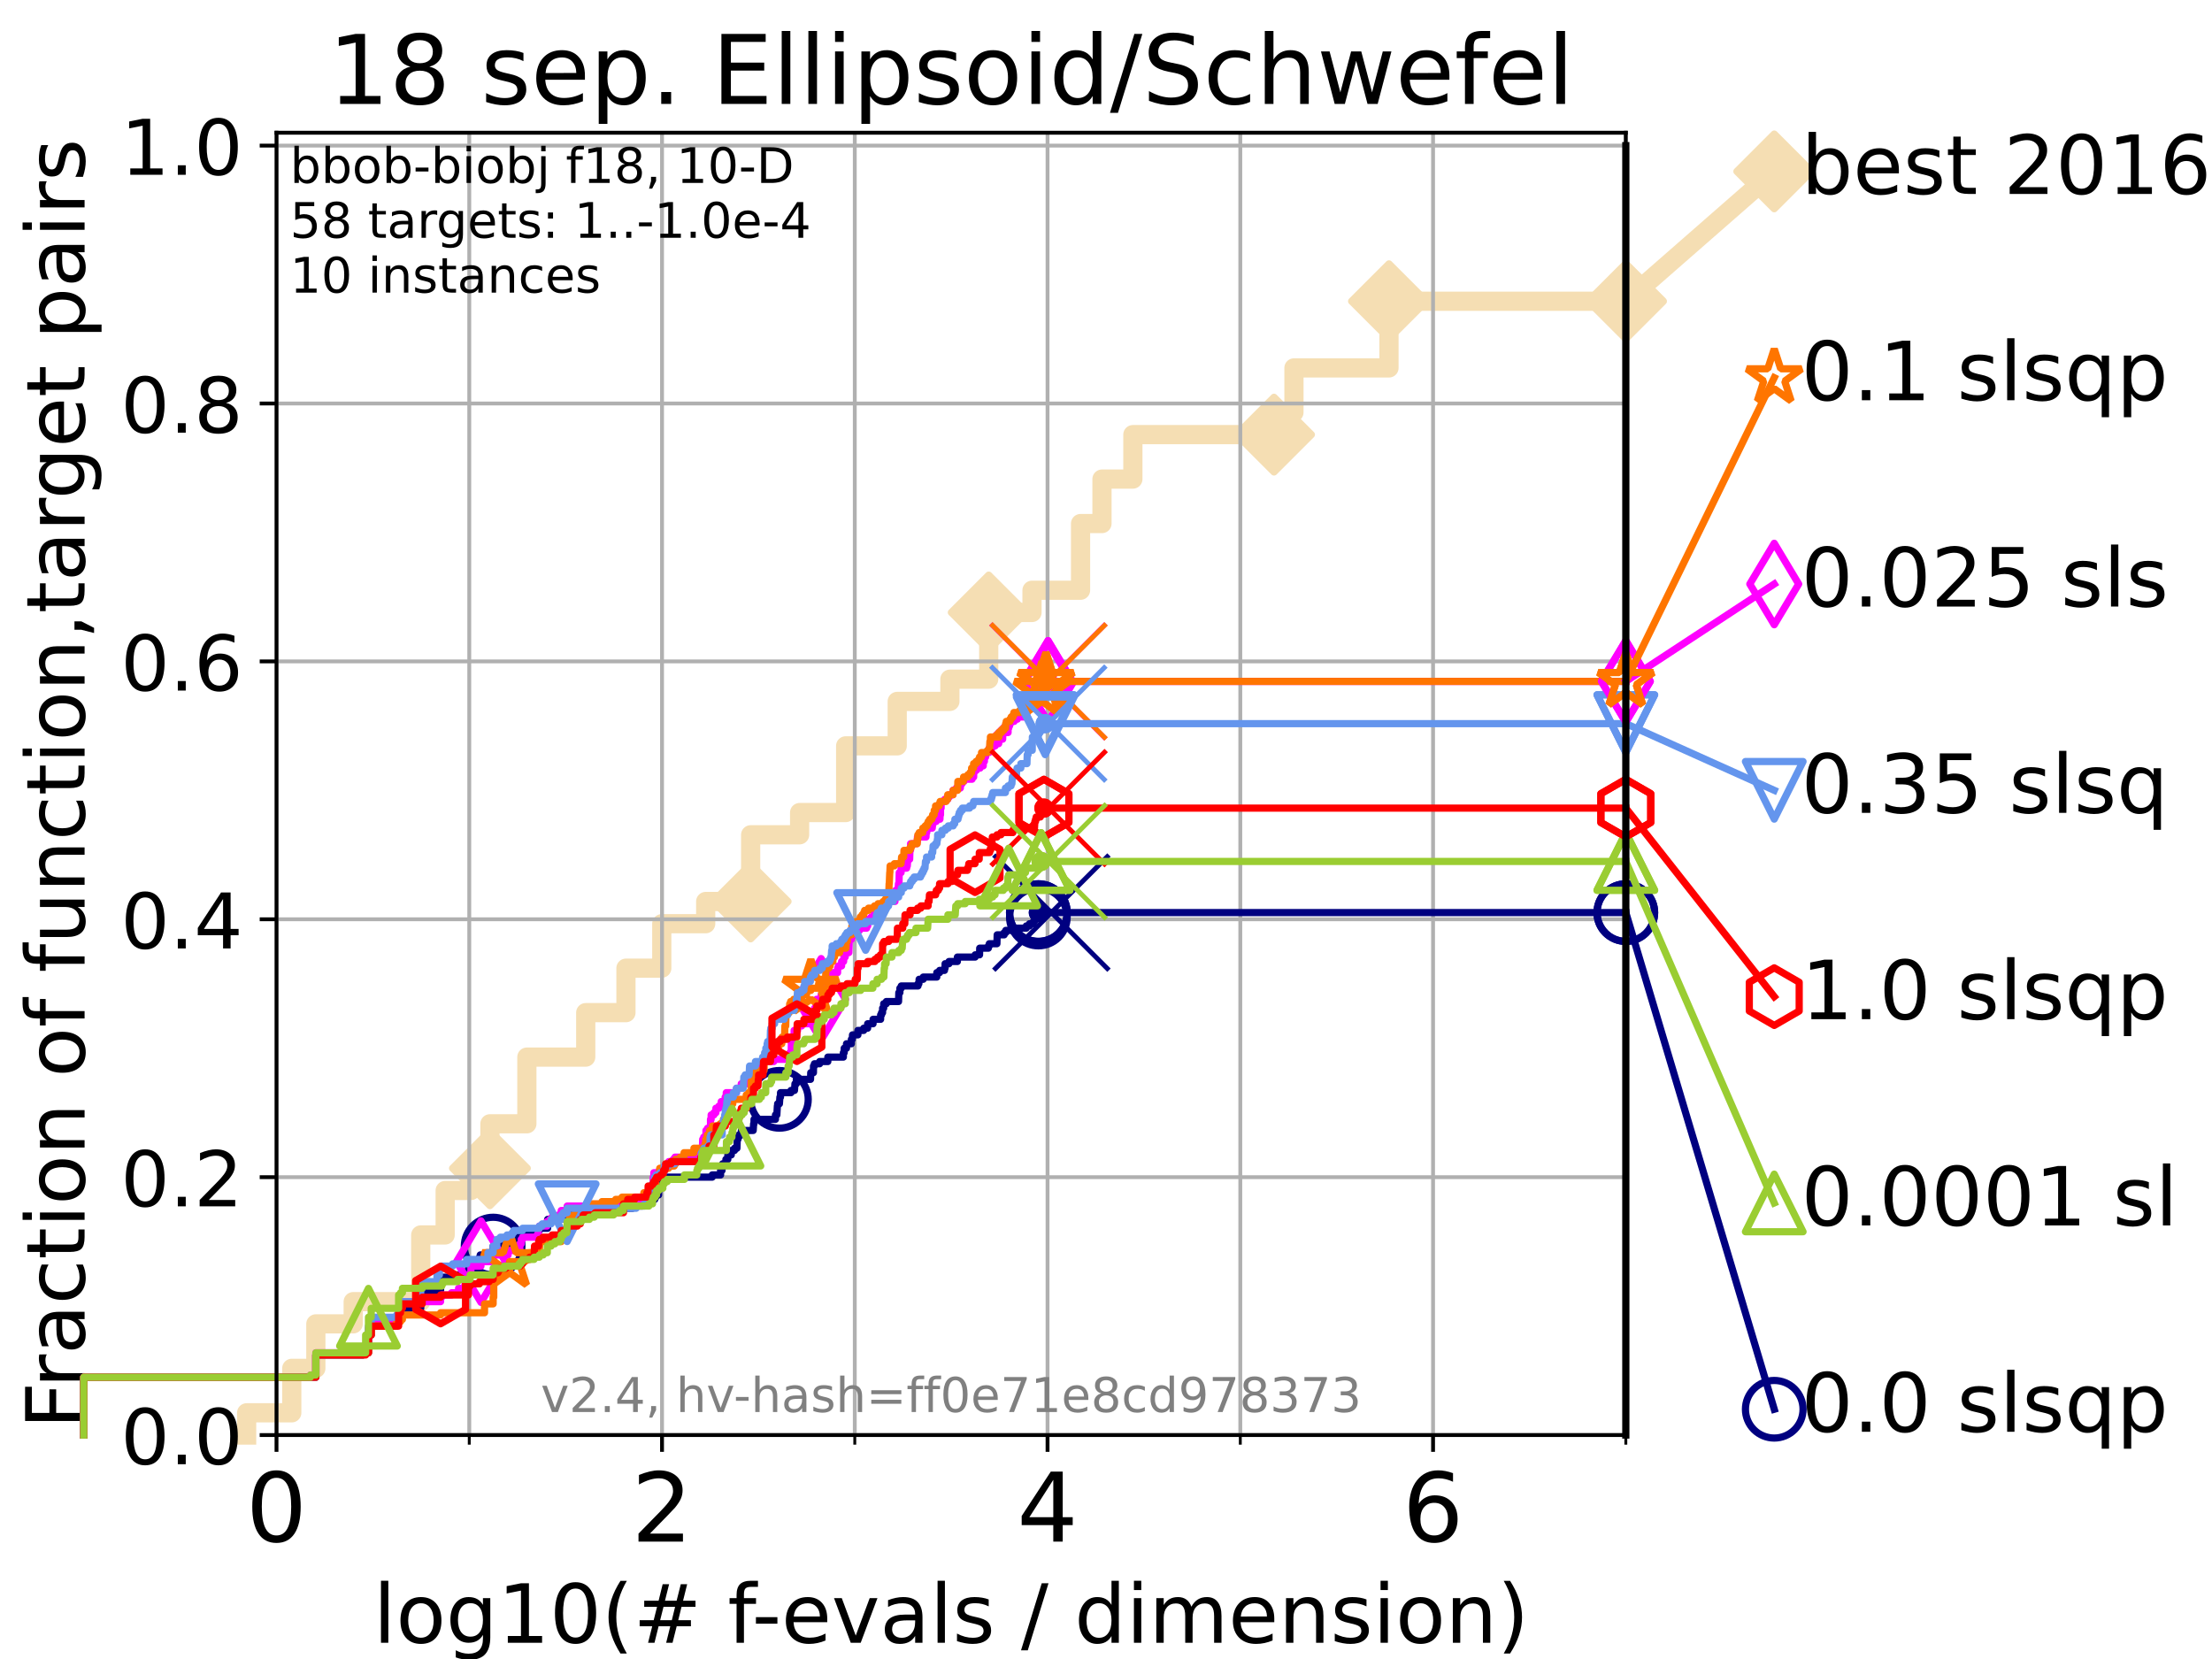 <?xml version="1.0" encoding="utf-8" standalone="no"?>
<!DOCTYPE svg PUBLIC "-//W3C//DTD SVG 1.1//EN"
  "http://www.w3.org/Graphics/SVG/1.1/DTD/svg11.dtd">
<!-- Created with matplotlib (https://matplotlib.org/) -->
<svg height="345.6pt" version="1.1" viewBox="0 0 460.8 345.6" width="460.8pt" xmlns="http://www.w3.org/2000/svg" xmlns:xlink="http://www.w3.org/1999/xlink">
 <defs>
  <style type="text/css">*{stroke-linecap:butt;stroke-linejoin:round;}</style>
 </defs>
 <g id="figure_1">
  <g id="patch_1">
   <path d="M 0 345.6 
L 460.8 345.6 
L 460.8 0 
L 0 0 
z
" style="fill:#ffffff;"/>
  </g>
  <g id="axes_1">
   <g id="patch_2">
    <path d="M 57.6 298.944 
L 338.688 298.944 
L 338.688 27.648 
L 57.6 27.648 
z
" style="fill:#ffffff;"/>
   </g>
   <g id="line2d_1">
    <path d="M 51.38 298.944 
L 51.38 294.313 
L 60.78 294.313 
L 60.78 285.05 
L 65.797 285.05 
L 65.797 275.788 
L 73.579 275.788 
L 73.579 271.157 
L 87.644 271.157 
L 87.644 257.263 
L 92.738 257.263 
L 92.738 248.001 
L 98.101 248.001 
L 98.101 243.37 
L 102.06 243.37 
L 102.06 234.107 
L 109.756 234.107 
L 109.756 220.214 
L 122.018 220.214 
L 122.018 210.951 
L 130.398 210.951 
L 130.398 201.689 
L 137.858 201.689 
L 137.858 192.426 
L 147.01 192.426 
L 147.01 187.795 
L 156.376 187.795 
L 156.376 173.901 
L 166.575 173.901 
L 166.575 169.27 
L 176.169 169.27 
L 176.169 155.377 
L 186.907 155.377 
L 186.907 146.114 
L 197.882 146.114 
L 197.882 141.483 
L 205.967 141.483 
L 205.967 127.589 
L 214.987 127.589 
L 214.987 122.958 
L 225.099 122.958 
L 225.099 109.065 
L 229.562 109.065 
L 229.562 99.802 
L 235.998 99.802 
L 235.998 90.54 
L 265.401 90.54 
L 265.401 85.909 
L 269.553 85.909 
L 269.553 76.646 
L 289.349 76.646 
L 289.349 62.753 
L 338.688 62.753 
" style="fill:none;stroke:#f5deb3;stroke-linecap:square;stroke-width:4;"/>
   </g>
   <g id="line2d_2">
    <defs>
     <path d="M 0 7.778 
L 7.778 0 
L 0 -7.778 
L -7.778 0 
z
" id="mfa28693a0f" style="stroke:#f5deb3;stroke-linejoin:miter;stroke-width:1.5;"/>
    </defs>
    <g>
     <use style="fill:#f5deb3;stroke:#f5deb3;stroke-linejoin:miter;stroke-width:1.5;" x="102.06" xlink:href="#mfa28693a0f" y="243.37"/>
     <use style="fill:#f5deb3;stroke:#f5deb3;stroke-linejoin:miter;stroke-width:1.5;" x="156.376" xlink:href="#mfa28693a0f" y="187.795"/>
     <use style="fill:#f5deb3;stroke:#f5deb3;stroke-linejoin:miter;stroke-width:1.5;" x="205.967" xlink:href="#mfa28693a0f" y="127.589"/>
     <use style="fill:#f5deb3;stroke:#f5deb3;stroke-linejoin:miter;stroke-width:1.5;" x="265.401" xlink:href="#mfa28693a0f" y="90.54"/>
     <use style="fill:#f5deb3;stroke:#f5deb3;stroke-linejoin:miter;stroke-width:1.5;" x="289.349" xlink:href="#mfa28693a0f" y="62.753"/>
     <use style="fill:#f5deb3;stroke:#f5deb3;stroke-linejoin:miter;stroke-width:1.5;" x="338.688" xlink:href="#mfa28693a0f" y="62.753"/>
    </g>
   </g>
   <g id="line2d_3">
    <path style="fill:none;stroke:#f5deb3;stroke-linecap:square;stroke-width:4;"/>
    <g/>
   </g>
   <g id="line2d_4">
    <path d="M 338.688 62.753 
L 369.608 35.706 
" style="fill:none;stroke:#f5deb3;stroke-linecap:square;stroke-width:4;"/>
    <g>
     <use style="fill:#f5deb3;stroke:#f5deb3;stroke-linejoin:miter;stroke-width:1.5;" x="338.688" xlink:href="#mfa28693a0f" y="62.753"/>
     <use style="fill:#f5deb3;stroke:#f5deb3;stroke-linejoin:miter;stroke-width:1.5;" x="369.608" xlink:href="#mfa28693a0f" y="35.706"/>
    </g>
   </g>
   <g id="matplotlib.axis_1">
    <g id="xtick_1">
     <g id="line2d_5">
      <path clip-path="url(#p93f2e70a5a)" d="M 57.6 298.944 
L 57.6 27.648 
" style="fill:none;stroke:#b0b0b0;stroke-linecap:square;stroke-width:0.8;"/>
     </g>
     <g id="line2d_6">
      <defs>
       <path d="M 0 0 
L 0 3.5 
" id="m0819abadf6" style="stroke:#000000;stroke-width:0.8;"/>
      </defs>
      <g>
       <use style="stroke:#000000;stroke-width:0.8;" x="57.6" xlink:href="#m0819abadf6" y="298.944"/>
      </g>
     </g>
     <g id="text_1">
      <!-- 0 -->
      <g transform="translate(51.237 321.141)scale(0.2 -0.2)">
       <defs>
        <path d="M 31.781 66.406 
Q 24.172 66.406 20.328 58.906 
Q 16.5 51.422 16.5 36.375 
Q 16.5 21.391 20.328 13.891 
Q 24.172 6.391 31.781 6.391 
Q 39.453 6.391 43.281 13.891 
Q 47.125 21.391 47.125 36.375 
Q 47.125 51.422 43.281 58.906 
Q 39.453 66.406 31.781 66.406 
z
M 31.781 74.219 
Q 44.047 74.219 50.516 64.516 
Q 56.984 54.828 56.984 36.375 
Q 56.984 17.969 50.516 8.266 
Q 44.047 -1.422 31.781 -1.422 
Q 19.531 -1.422 13.062 8.266 
Q 6.594 17.969 6.594 36.375 
Q 6.594 54.828 13.062 64.516 
Q 19.531 74.219 31.781 74.219 
z
" id="DejaVuSans-48"/>
       </defs>
       <use xlink:href="#DejaVuSans-48"/>
      </g>
     </g>
    </g>
    <g id="xtick_2">
     <g id="line2d_7">
      <path clip-path="url(#p93f2e70a5a)" d="M 137.911 298.944 
L 137.911 27.648 
" style="fill:none;stroke:#b0b0b0;stroke-linecap:square;stroke-width:0.8;"/>
     </g>
     <g id="line2d_8">
      <g>
       <use style="stroke:#000000;stroke-width:0.8;" x="137.911" xlink:href="#m0819abadf6" y="298.944"/>
      </g>
     </g>
     <g id="text_2">
      <!-- 2 -->
      <g transform="translate(131.548 321.141)scale(0.2 -0.2)">
       <defs>
        <path d="M 19.188 8.297 
L 53.609 8.297 
L 53.609 0 
L 7.328 0 
L 7.328 8.297 
Q 12.938 14.109 22.625 23.891 
Q 32.328 33.688 34.812 36.531 
Q 39.547 41.844 41.422 45.531 
Q 43.312 49.219 43.312 52.781 
Q 43.312 58.594 39.234 62.25 
Q 35.156 65.922 28.609 65.922 
Q 23.969 65.922 18.812 64.312 
Q 13.672 62.703 7.812 59.422 
L 7.812 69.391 
Q 13.766 71.781 18.938 73 
Q 24.125 74.219 28.422 74.219 
Q 39.75 74.219 46.484 68.547 
Q 53.219 62.891 53.219 53.422 
Q 53.219 48.922 51.531 44.891 
Q 49.859 40.875 45.406 35.406 
Q 44.188 33.984 37.641 27.219 
Q 31.109 20.453 19.188 8.297 
z
" id="DejaVuSans-50"/>
       </defs>
       <use xlink:href="#DejaVuSans-50"/>
      </g>
     </g>
    </g>
    <g id="xtick_3">
     <g id="line2d_9">
      <path clip-path="url(#p93f2e70a5a)" d="M 218.222 298.944 
L 218.222 27.648 
" style="fill:none;stroke:#b0b0b0;stroke-linecap:square;stroke-width:0.8;"/>
     </g>
     <g id="line2d_10">
      <g>
       <use style="stroke:#000000;stroke-width:0.8;" x="218.222" xlink:href="#m0819abadf6" y="298.944"/>
      </g>
     </g>
     <g id="text_3">
      <!-- 4 -->
      <g transform="translate(211.859 321.141)scale(0.2 -0.2)">
       <defs>
        <path d="M 37.797 64.312 
L 12.891 25.391 
L 37.797 25.391 
z
M 35.203 72.906 
L 47.609 72.906 
L 47.609 25.391 
L 58.016 25.391 
L 58.016 17.188 
L 47.609 17.188 
L 47.609 0 
L 37.797 0 
L 37.797 17.188 
L 4.891 17.188 
L 4.891 26.703 
z
" id="DejaVuSans-52"/>
       </defs>
       <use xlink:href="#DejaVuSans-52"/>
      </g>
     </g>
    </g>
    <g id="xtick_4">
     <g id="line2d_11">
      <path clip-path="url(#p93f2e70a5a)" d="M 298.533 298.944 
L 298.533 27.648 
" style="fill:none;stroke:#b0b0b0;stroke-linecap:square;stroke-width:0.8;"/>
     </g>
     <g id="line2d_12">
      <g>
       <use style="stroke:#000000;stroke-width:0.8;" x="298.533" xlink:href="#m0819abadf6" y="298.944"/>
      </g>
     </g>
     <g id="text_4">
      <!-- 6 -->
      <g transform="translate(292.17 321.141)scale(0.2 -0.2)">
       <defs>
        <path d="M 33.016 40.375 
Q 26.375 40.375 22.484 35.828 
Q 18.609 31.297 18.609 23.391 
Q 18.609 15.531 22.484 10.953 
Q 26.375 6.391 33.016 6.391 
Q 39.656 6.391 43.531 10.953 
Q 47.406 15.531 47.406 23.391 
Q 47.406 31.297 43.531 35.828 
Q 39.656 40.375 33.016 40.375 
z
M 52.594 71.297 
L 52.594 62.312 
Q 48.875 64.062 45.094 64.984 
Q 41.312 65.922 37.594 65.922 
Q 27.828 65.922 22.672 59.328 
Q 17.531 52.734 16.797 39.406 
Q 19.672 43.656 24.016 45.922 
Q 28.375 48.188 33.594 48.188 
Q 44.578 48.188 50.953 41.516 
Q 57.328 34.859 57.328 23.391 
Q 57.328 12.156 50.688 5.359 
Q 44.047 -1.422 33.016 -1.422 
Q 20.359 -1.422 13.672 8.266 
Q 6.984 17.969 6.984 36.375 
Q 6.984 53.656 15.188 63.938 
Q 23.391 74.219 37.203 74.219 
Q 40.922 74.219 44.703 73.484 
Q 48.484 72.75 52.594 71.297 
z
" id="DejaVuSans-54"/>
       </defs>
       <use xlink:href="#DejaVuSans-54"/>
      </g>
     </g>
    </g>
    <g id="xtick_5">
     <g id="line2d_13">
      <path clip-path="url(#p93f2e70a5a)" d="M 97.755 298.944 
L 97.755 27.648 
" style="fill:none;stroke:#b0b0b0;stroke-linecap:square;stroke-width:0.8;"/>
     </g>
     <g id="line2d_14">
      <defs>
       <path d="M 0 0 
L 0 2 
" id="m211dde0282" style="stroke:#000000;stroke-width:0.6;"/>
      </defs>
      <g>
       <use style="stroke:#000000;stroke-width:0.6;" x="97.755" xlink:href="#m211dde0282" y="298.944"/>
      </g>
     </g>
    </g>
    <g id="xtick_6">
     <g id="line2d_15">
      <path clip-path="url(#p93f2e70a5a)" d="M 178.066 298.944 
L 178.066 27.648 
" style="fill:none;stroke:#b0b0b0;stroke-linecap:square;stroke-width:0.8;"/>
     </g>
     <g id="line2d_16">
      <g>
       <use style="stroke:#000000;stroke-width:0.6;" x="178.066" xlink:href="#m211dde0282" y="298.944"/>
      </g>
     </g>
    </g>
    <g id="xtick_7">
     <g id="line2d_17">
      <path clip-path="url(#p93f2e70a5a)" d="M 258.377 298.944 
L 258.377 27.648 
" style="fill:none;stroke:#b0b0b0;stroke-linecap:square;stroke-width:0.8;"/>
     </g>
     <g id="line2d_18">
      <g>
       <use style="stroke:#000000;stroke-width:0.6;" x="258.377" xlink:href="#m211dde0282" y="298.944"/>
      </g>
     </g>
    </g>
    <g id="xtick_8">
     <g id="line2d_19">
      <path clip-path="url(#p93f2e70a5a)" d="M 338.688 298.944 
L 338.688 27.648 
" style="fill:none;stroke:#b0b0b0;stroke-linecap:square;stroke-width:0.8;"/>
     </g>
     <g id="line2d_20">
      <g>
       <use style="stroke:#000000;stroke-width:0.6;" x="338.688" xlink:href="#m211dde0282" y="298.944"/>
      </g>
     </g>
    </g>
    <g id="text_5">
     <!-- log10(# f-evals / dimension) -->
     <g transform="translate(77.764 342.218)scale(0.17 -0.17)">
      <defs>
       <path d="M 9.422 75.984 
L 18.406 75.984 
L 18.406 0 
L 9.422 0 
z
" id="DejaVuSans-108"/>
       <path d="M 30.609 48.391 
Q 23.391 48.391 19.188 42.75 
Q 14.984 37.109 14.984 27.297 
Q 14.984 17.484 19.156 11.844 
Q 23.344 6.203 30.609 6.203 
Q 37.797 6.203 41.984 11.859 
Q 46.188 17.531 46.188 27.297 
Q 46.188 37.016 41.984 42.703 
Q 37.797 48.391 30.609 48.391 
z
M 30.609 56 
Q 42.328 56 49.016 48.375 
Q 55.719 40.766 55.719 27.297 
Q 55.719 13.875 49.016 6.219 
Q 42.328 -1.422 30.609 -1.422 
Q 18.844 -1.422 12.172 6.219 
Q 5.516 13.875 5.516 27.297 
Q 5.516 40.766 12.172 48.375 
Q 18.844 56 30.609 56 
z
" id="DejaVuSans-111"/>
       <path d="M 45.406 27.984 
Q 45.406 37.75 41.375 43.109 
Q 37.359 48.484 30.078 48.484 
Q 22.859 48.484 18.828 43.109 
Q 14.797 37.75 14.797 27.984 
Q 14.797 18.266 18.828 12.891 
Q 22.859 7.516 30.078 7.516 
Q 37.359 7.516 41.375 12.891 
Q 45.406 18.266 45.406 27.984 
z
M 54.391 6.781 
Q 54.391 -7.172 48.188 -13.984 
Q 42 -20.797 29.203 -20.797 
Q 24.469 -20.797 20.266 -20.094 
Q 16.062 -19.391 12.109 -17.922 
L 12.109 -9.188 
Q 16.062 -11.328 19.922 -12.344 
Q 23.781 -13.375 27.781 -13.375 
Q 36.625 -13.375 41.016 -8.766 
Q 45.406 -4.156 45.406 5.172 
L 45.406 9.625 
Q 42.625 4.781 38.281 2.391 
Q 33.938 0 27.875 0 
Q 17.828 0 11.672 7.656 
Q 5.516 15.328 5.516 27.984 
Q 5.516 40.672 11.672 48.328 
Q 17.828 56 27.875 56 
Q 33.938 56 38.281 53.609 
Q 42.625 51.219 45.406 46.391 
L 45.406 54.688 
L 54.391 54.688 
z
" id="DejaVuSans-103"/>
       <path d="M 12.406 8.297 
L 28.516 8.297 
L 28.516 63.922 
L 10.984 60.406 
L 10.984 69.391 
L 28.422 72.906 
L 38.281 72.906 
L 38.281 8.297 
L 54.391 8.297 
L 54.391 0 
L 12.406 0 
z
" id="DejaVuSans-49"/>
       <path d="M 31 75.875 
Q 24.469 64.656 21.281 53.656 
Q 18.109 42.672 18.109 31.391 
Q 18.109 20.125 21.312 9.062 
Q 24.516 -2 31 -13.188 
L 23.188 -13.188 
Q 15.875 -1.703 12.234 9.375 
Q 8.594 20.453 8.594 31.391 
Q 8.594 42.281 12.203 53.312 
Q 15.828 64.359 23.188 75.875 
z
" id="DejaVuSans-40"/>
       <path d="M 51.125 44 
L 36.922 44 
L 32.812 27.688 
L 47.125 27.688 
z
M 43.797 71.781 
L 38.719 51.516 
L 52.984 51.516 
L 58.109 71.781 
L 65.922 71.781 
L 60.891 51.516 
L 76.125 51.516 
L 76.125 44 
L 58.984 44 
L 54.984 27.688 
L 70.516 27.688 
L 70.516 20.219 
L 53.078 20.219 
L 48 0 
L 40.188 0 
L 45.219 20.219 
L 30.906 20.219 
L 25.875 0 
L 18.016 0 
L 23.094 20.219 
L 7.719 20.219 
L 7.719 27.688 
L 24.906 27.688 
L 29 44 
L 13.281 44 
L 13.281 51.516 
L 30.906 51.516 
L 35.891 71.781 
z
" id="DejaVuSans-35"/>
       <path id="DejaVuSans-32"/>
       <path d="M 37.109 75.984 
L 37.109 68.5 
L 28.516 68.5 
Q 23.688 68.5 21.797 66.547 
Q 19.922 64.594 19.922 59.516 
L 19.922 54.688 
L 34.719 54.688 
L 34.719 47.703 
L 19.922 47.703 
L 19.922 0 
L 10.891 0 
L 10.891 47.703 
L 2.297 47.703 
L 2.297 54.688 
L 10.891 54.688 
L 10.891 58.5 
Q 10.891 67.625 15.141 71.797 
Q 19.391 75.984 28.609 75.984 
z
" id="DejaVuSans-102"/>
       <path d="M 4.891 31.391 
L 31.203 31.391 
L 31.203 23.391 
L 4.891 23.391 
z
" id="DejaVuSans-45"/>
       <path d="M 56.203 29.594 
L 56.203 25.203 
L 14.891 25.203 
Q 15.484 15.922 20.484 11.062 
Q 25.484 6.203 34.422 6.203 
Q 39.594 6.203 44.453 7.469 
Q 49.312 8.734 54.109 11.281 
L 54.109 2.781 
Q 49.266 0.734 44.188 -0.344 
Q 39.109 -1.422 33.891 -1.422 
Q 20.797 -1.422 13.156 6.188 
Q 5.516 13.812 5.516 26.812 
Q 5.516 40.234 12.766 48.109 
Q 20.016 56 32.328 56 
Q 43.359 56 49.781 48.891 
Q 56.203 41.797 56.203 29.594 
z
M 47.219 32.234 
Q 47.125 39.594 43.094 43.984 
Q 39.062 48.391 32.422 48.391 
Q 24.906 48.391 20.391 44.141 
Q 15.875 39.891 15.188 32.172 
z
" id="DejaVuSans-101"/>
       <path d="M 2.984 54.688 
L 12.5 54.688 
L 29.594 8.797 
L 46.688 54.688 
L 56.203 54.688 
L 35.688 0 
L 23.484 0 
z
" id="DejaVuSans-118"/>
       <path d="M 34.281 27.484 
Q 23.391 27.484 19.188 25 
Q 14.984 22.516 14.984 16.5 
Q 14.984 11.719 18.141 8.906 
Q 21.297 6.109 26.703 6.109 
Q 34.188 6.109 38.703 11.406 
Q 43.219 16.703 43.219 25.484 
L 43.219 27.484 
z
M 52.203 31.203 
L 52.203 0 
L 43.219 0 
L 43.219 8.297 
Q 40.141 3.328 35.547 0.953 
Q 30.953 -1.422 24.312 -1.422 
Q 15.922 -1.422 10.953 3.297 
Q 6 8.016 6 15.922 
Q 6 25.141 12.172 29.828 
Q 18.359 34.516 30.609 34.516 
L 43.219 34.516 
L 43.219 35.406 
Q 43.219 41.609 39.141 45 
Q 35.062 48.391 27.688 48.391 
Q 23 48.391 18.547 47.266 
Q 14.109 46.141 10.016 43.891 
L 10.016 52.203 
Q 14.938 54.109 19.578 55.047 
Q 24.219 56 28.609 56 
Q 40.484 56 46.344 49.844 
Q 52.203 43.703 52.203 31.203 
z
" id="DejaVuSans-97"/>
       <path d="M 44.281 53.078 
L 44.281 44.578 
Q 40.484 46.531 36.375 47.5 
Q 32.281 48.484 27.875 48.484 
Q 21.188 48.484 17.844 46.438 
Q 14.5 44.391 14.5 40.281 
Q 14.5 37.156 16.891 35.375 
Q 19.281 33.594 26.516 31.984 
L 29.594 31.297 
Q 39.156 29.25 43.188 25.516 
Q 47.219 21.781 47.219 15.094 
Q 47.219 7.469 41.188 3.016 
Q 35.156 -1.422 24.609 -1.422 
Q 20.219 -1.422 15.453 -0.562 
Q 10.688 0.297 5.422 2 
L 5.422 11.281 
Q 10.406 8.688 15.234 7.391 
Q 20.062 6.109 24.812 6.109 
Q 31.156 6.109 34.562 8.281 
Q 37.984 10.453 37.984 14.406 
Q 37.984 18.062 35.516 20.016 
Q 33.062 21.969 24.703 23.781 
L 21.578 24.516 
Q 13.234 26.266 9.516 29.906 
Q 5.812 33.547 5.812 39.891 
Q 5.812 47.609 11.281 51.797 
Q 16.75 56 26.812 56 
Q 31.781 56 36.172 55.266 
Q 40.578 54.547 44.281 53.078 
z
" id="DejaVuSans-115"/>
       <path d="M 25.391 72.906 
L 33.688 72.906 
L 8.297 -9.281 
L 0 -9.281 
z
" id="DejaVuSans-47"/>
       <path d="M 45.406 46.391 
L 45.406 75.984 
L 54.391 75.984 
L 54.391 0 
L 45.406 0 
L 45.406 8.203 
Q 42.578 3.328 38.25 0.953 
Q 33.938 -1.422 27.875 -1.422 
Q 17.969 -1.422 11.734 6.484 
Q 5.516 14.406 5.516 27.297 
Q 5.516 40.188 11.734 48.094 
Q 17.969 56 27.875 56 
Q 33.938 56 38.25 53.625 
Q 42.578 51.266 45.406 46.391 
z
M 14.797 27.297 
Q 14.797 17.391 18.875 11.75 
Q 22.953 6.109 30.078 6.109 
Q 37.203 6.109 41.297 11.75 
Q 45.406 17.391 45.406 27.297 
Q 45.406 37.203 41.297 42.844 
Q 37.203 48.484 30.078 48.484 
Q 22.953 48.484 18.875 42.844 
Q 14.797 37.203 14.797 27.297 
z
" id="DejaVuSans-100"/>
       <path d="M 9.422 54.688 
L 18.406 54.688 
L 18.406 0 
L 9.422 0 
z
M 9.422 75.984 
L 18.406 75.984 
L 18.406 64.594 
L 9.422 64.594 
z
" id="DejaVuSans-105"/>
       <path d="M 52 44.188 
Q 55.375 50.25 60.062 53.125 
Q 64.75 56 71.094 56 
Q 79.641 56 84.281 50.016 
Q 88.922 44.047 88.922 33.016 
L 88.922 0 
L 79.891 0 
L 79.891 32.719 
Q 79.891 40.578 77.094 44.375 
Q 74.312 48.188 68.609 48.188 
Q 61.625 48.188 57.562 43.547 
Q 53.516 38.922 53.516 30.906 
L 53.516 0 
L 44.484 0 
L 44.484 32.719 
Q 44.484 40.625 41.703 44.406 
Q 38.922 48.188 33.109 48.188 
Q 26.219 48.188 22.156 43.531 
Q 18.109 38.875 18.109 30.906 
L 18.109 0 
L 9.078 0 
L 9.078 54.688 
L 18.109 54.688 
L 18.109 46.188 
Q 21.188 51.219 25.484 53.609 
Q 29.781 56 35.688 56 
Q 41.656 56 45.828 52.969 
Q 50 49.953 52 44.188 
z
" id="DejaVuSans-109"/>
       <path d="M 54.891 33.016 
L 54.891 0 
L 45.906 0 
L 45.906 32.719 
Q 45.906 40.484 42.875 44.328 
Q 39.844 48.188 33.797 48.188 
Q 26.516 48.188 22.312 43.547 
Q 18.109 38.922 18.109 30.906 
L 18.109 0 
L 9.078 0 
L 9.078 54.688 
L 18.109 54.688 
L 18.109 46.188 
Q 21.344 51.125 25.703 53.562 
Q 30.078 56 35.797 56 
Q 45.219 56 50.047 50.172 
Q 54.891 44.344 54.891 33.016 
z
" id="DejaVuSans-110"/>
       <path d="M 8.016 75.875 
L 15.828 75.875 
Q 23.141 64.359 26.781 53.312 
Q 30.422 42.281 30.422 31.391 
Q 30.422 20.453 26.781 9.375 
Q 23.141 -1.703 15.828 -13.188 
L 8.016 -13.188 
Q 14.5 -2 17.703 9.062 
Q 20.906 20.125 20.906 31.391 
Q 20.906 42.672 17.703 53.656 
Q 14.5 64.656 8.016 75.875 
z
" id="DejaVuSans-41"/>
      </defs>
      <use xlink:href="#DejaVuSans-108"/>
      <use x="27.783" xlink:href="#DejaVuSans-111"/>
      <use x="88.965" xlink:href="#DejaVuSans-103"/>
      <use x="152.441" xlink:href="#DejaVuSans-49"/>
      <use x="216.064" xlink:href="#DejaVuSans-48"/>
      <use x="279.688" xlink:href="#DejaVuSans-40"/>
      <use x="318.701" xlink:href="#DejaVuSans-35"/>
      <use x="402.49" xlink:href="#DejaVuSans-32"/>
      <use x="434.277" xlink:href="#DejaVuSans-102"/>
      <use x="463.982" xlink:href="#DejaVuSans-45"/>
      <use x="500.066" xlink:href="#DejaVuSans-101"/>
      <use x="561.59" xlink:href="#DejaVuSans-118"/>
      <use x="620.77" xlink:href="#DejaVuSans-97"/>
      <use x="682.049" xlink:href="#DejaVuSans-108"/>
      <use x="709.832" xlink:href="#DejaVuSans-115"/>
      <use x="761.932" xlink:href="#DejaVuSans-32"/>
      <use x="793.719" xlink:href="#DejaVuSans-47"/>
      <use x="827.41" xlink:href="#DejaVuSans-32"/>
      <use x="859.197" xlink:href="#DejaVuSans-100"/>
      <use x="922.674" xlink:href="#DejaVuSans-105"/>
      <use x="950.457" xlink:href="#DejaVuSans-109"/>
      <use x="1047.869" xlink:href="#DejaVuSans-101"/>
      <use x="1109.393" xlink:href="#DejaVuSans-110"/>
      <use x="1172.771" xlink:href="#DejaVuSans-115"/>
      <use x="1224.871" xlink:href="#DejaVuSans-105"/>
      <use x="1252.654" xlink:href="#DejaVuSans-111"/>
      <use x="1313.836" xlink:href="#DejaVuSans-110"/>
      <use x="1377.215" xlink:href="#DejaVuSans-41"/>
     </g>
    </g>
   </g>
   <g id="matplotlib.axis_2">
    <g id="ytick_1">
     <g id="line2d_21">
      <path clip-path="url(#p93f2e70a5a)" d="M 57.6 298.944 
L 338.688 298.944 
" style="fill:none;stroke:#b0b0b0;stroke-linecap:square;stroke-width:0.8;"/>
     </g>
     <g id="line2d_22">
      <defs>
       <path d="M 0 0 
L -3.5 0 
" id="m7a74d5ae15" style="stroke:#000000;stroke-width:0.8;"/>
      </defs>
      <g>
       <use style="stroke:#000000;stroke-width:0.8;" x="57.6" xlink:href="#m7a74d5ae15" y="298.944"/>
      </g>
     </g>
     <g id="text_6">
      <!-- 0.0 -->
      <g transform="translate(25.155 305.023)scale(0.16 -0.16)">
       <defs>
        <path d="M 10.688 12.406 
L 21 12.406 
L 21 0 
L 10.688 0 
z
" id="DejaVuSans-46"/>
       </defs>
       <use xlink:href="#DejaVuSans-48"/>
       <use x="63.623" xlink:href="#DejaVuSans-46"/>
       <use x="95.41" xlink:href="#DejaVuSans-48"/>
      </g>
     </g>
    </g>
    <g id="ytick_2">
     <g id="line2d_23">
      <path clip-path="url(#p93f2e70a5a)" d="M 57.6 245.222 
L 338.688 245.222 
" style="fill:none;stroke:#b0b0b0;stroke-linecap:square;stroke-width:0.8;"/>
     </g>
     <g id="line2d_24">
      <g>
       <use style="stroke:#000000;stroke-width:0.8;" x="57.6" xlink:href="#m7a74d5ae15" y="245.222"/>
      </g>
     </g>
     <g id="text_7">
      <!-- 0.2 -->
      <g transform="translate(25.155 251.301)scale(0.16 -0.16)">
       <use xlink:href="#DejaVuSans-48"/>
       <use x="63.623" xlink:href="#DejaVuSans-46"/>
       <use x="95.41" xlink:href="#DejaVuSans-50"/>
      </g>
     </g>
    </g>
    <g id="ytick_3">
     <g id="line2d_25">
      <path clip-path="url(#p93f2e70a5a)" d="M 57.6 191.5 
L 338.688 191.5 
" style="fill:none;stroke:#b0b0b0;stroke-linecap:square;stroke-width:0.8;"/>
     </g>
     <g id="line2d_26">
      <g>
       <use style="stroke:#000000;stroke-width:0.8;" x="57.6" xlink:href="#m7a74d5ae15" y="191.5"/>
      </g>
     </g>
     <g id="text_8">
      <!-- 0.4 -->
      <g transform="translate(25.155 197.579)scale(0.16 -0.16)">
       <use xlink:href="#DejaVuSans-48"/>
       <use x="63.623" xlink:href="#DejaVuSans-46"/>
       <use x="95.41" xlink:href="#DejaVuSans-52"/>
      </g>
     </g>
    </g>
    <g id="ytick_4">
     <g id="line2d_27">
      <path clip-path="url(#p93f2e70a5a)" d="M 57.6 137.778 
L 338.688 137.778 
" style="fill:none;stroke:#b0b0b0;stroke-linecap:square;stroke-width:0.8;"/>
     </g>
     <g id="line2d_28">
      <g>
       <use style="stroke:#000000;stroke-width:0.8;" x="57.6" xlink:href="#m7a74d5ae15" y="137.778"/>
      </g>
     </g>
     <g id="text_9">
      <!-- 0.6 -->
      <g transform="translate(25.155 143.857)scale(0.16 -0.16)">
       <use xlink:href="#DejaVuSans-48"/>
       <use x="63.623" xlink:href="#DejaVuSans-46"/>
       <use x="95.41" xlink:href="#DejaVuSans-54"/>
      </g>
     </g>
    </g>
    <g id="ytick_5">
     <g id="line2d_29">
      <path clip-path="url(#p93f2e70a5a)" d="M 57.6 84.056 
L 338.688 84.056 
" style="fill:none;stroke:#b0b0b0;stroke-linecap:square;stroke-width:0.8;"/>
     </g>
     <g id="line2d_30">
      <g>
       <use style="stroke:#000000;stroke-width:0.8;" x="57.6" xlink:href="#m7a74d5ae15" y="84.056"/>
      </g>
     </g>
     <g id="text_10">
      <!-- 0.8 -->
      <g transform="translate(25.155 90.135)scale(0.16 -0.16)">
       <defs>
        <path d="M 31.781 34.625 
Q 24.75 34.625 20.719 30.859 
Q 16.703 27.094 16.703 20.516 
Q 16.703 13.922 20.719 10.156 
Q 24.75 6.391 31.781 6.391 
Q 38.812 6.391 42.859 10.172 
Q 46.922 13.969 46.922 20.516 
Q 46.922 27.094 42.891 30.859 
Q 38.875 34.625 31.781 34.625 
z
M 21.922 38.812 
Q 15.578 40.375 12.031 44.719 
Q 8.5 49.078 8.5 55.328 
Q 8.5 64.062 14.719 69.141 
Q 20.953 74.219 31.781 74.219 
Q 42.672 74.219 48.875 69.141 
Q 55.078 64.062 55.078 55.328 
Q 55.078 49.078 51.531 44.719 
Q 48 40.375 41.703 38.812 
Q 48.828 37.156 52.797 32.312 
Q 56.781 27.484 56.781 20.516 
Q 56.781 9.906 50.312 4.234 
Q 43.844 -1.422 31.781 -1.422 
Q 19.734 -1.422 13.25 4.234 
Q 6.781 9.906 6.781 20.516 
Q 6.781 27.484 10.781 32.312 
Q 14.797 37.156 21.922 38.812 
z
M 18.312 54.391 
Q 18.312 48.734 21.844 45.562 
Q 25.391 42.391 31.781 42.391 
Q 38.141 42.391 41.719 45.562 
Q 45.312 48.734 45.312 54.391 
Q 45.312 60.062 41.719 63.234 
Q 38.141 66.406 31.781 66.406 
Q 25.391 66.406 21.844 63.234 
Q 18.312 60.062 18.312 54.391 
z
" id="DejaVuSans-56"/>
       </defs>
       <use xlink:href="#DejaVuSans-48"/>
       <use x="63.623" xlink:href="#DejaVuSans-46"/>
       <use x="95.41" xlink:href="#DejaVuSans-56"/>
      </g>
     </g>
    </g>
    <g id="ytick_6">
     <g id="line2d_31">
      <path clip-path="url(#p93f2e70a5a)" d="M 57.6 30.334 
L 338.688 30.334 
" style="fill:none;stroke:#b0b0b0;stroke-linecap:square;stroke-width:0.8;"/>
     </g>
     <g id="line2d_32">
      <g>
       <use style="stroke:#000000;stroke-width:0.8;" x="57.6" xlink:href="#m7a74d5ae15" y="30.334"/>
      </g>
     </g>
     <g id="text_11">
      <!-- 1.0 -->
      <g transform="translate(25.155 36.413)scale(0.16 -0.16)">
       <use xlink:href="#DejaVuSans-49"/>
       <use x="63.623" xlink:href="#DejaVuSans-46"/>
       <use x="95.41" xlink:href="#DejaVuSans-48"/>
      </g>
     </g>
    </g>
    <g id="text_12">
     <!-- Fraction of function,target pairs -->
     <g transform="translate(17.62 297.681)rotate(-90)scale(0.17 -0.17)">
      <defs>
       <path d="M 9.812 72.906 
L 51.703 72.906 
L 51.703 64.594 
L 19.672 64.594 
L 19.672 43.109 
L 48.578 43.109 
L 48.578 34.812 
L 19.672 34.812 
L 19.672 0 
L 9.812 0 
z
" id="DejaVuSans-70"/>
       <path d="M 41.109 46.297 
Q 39.594 47.172 37.812 47.578 
Q 36.031 48 33.891 48 
Q 26.266 48 22.188 43.047 
Q 18.109 38.094 18.109 28.812 
L 18.109 0 
L 9.078 0 
L 9.078 54.688 
L 18.109 54.688 
L 18.109 46.188 
Q 20.953 51.172 25.484 53.578 
Q 30.031 56 36.531 56 
Q 37.453 56 38.578 55.875 
Q 39.703 55.766 41.062 55.516 
z
" id="DejaVuSans-114"/>
       <path d="M 48.781 52.594 
L 48.781 44.188 
Q 44.969 46.297 41.141 47.344 
Q 37.312 48.391 33.406 48.391 
Q 24.656 48.391 19.812 42.844 
Q 14.984 37.312 14.984 27.297 
Q 14.984 17.281 19.812 11.734 
Q 24.656 6.203 33.406 6.203 
Q 37.312 6.203 41.141 7.25 
Q 44.969 8.297 48.781 10.406 
L 48.781 2.094 
Q 45.016 0.344 40.984 -0.531 
Q 36.969 -1.422 32.422 -1.422 
Q 20.062 -1.422 12.781 6.344 
Q 5.516 14.109 5.516 27.297 
Q 5.516 40.672 12.859 48.328 
Q 20.219 56 33.016 56 
Q 37.156 56 41.109 55.141 
Q 45.062 54.297 48.781 52.594 
z
" id="DejaVuSans-99"/>
       <path d="M 18.312 70.219 
L 18.312 54.688 
L 36.812 54.688 
L 36.812 47.703 
L 18.312 47.703 
L 18.312 18.016 
Q 18.312 11.328 20.141 9.422 
Q 21.969 7.516 27.594 7.516 
L 36.812 7.516 
L 36.812 0 
L 27.594 0 
Q 17.188 0 13.234 3.875 
Q 9.281 7.766 9.281 18.016 
L 9.281 47.703 
L 2.688 47.703 
L 2.688 54.688 
L 9.281 54.688 
L 9.281 70.219 
z
" id="DejaVuSans-116"/>
       <path d="M 8.5 21.578 
L 8.5 54.688 
L 17.484 54.688 
L 17.484 21.922 
Q 17.484 14.156 20.5 10.266 
Q 23.531 6.391 29.594 6.391 
Q 36.859 6.391 41.078 11.031 
Q 45.312 15.672 45.312 23.688 
L 45.312 54.688 
L 54.297 54.688 
L 54.297 0 
L 45.312 0 
L 45.312 8.406 
Q 42.047 3.422 37.719 1 
Q 33.406 -1.422 27.688 -1.422 
Q 18.266 -1.422 13.375 4.438 
Q 8.5 10.297 8.5 21.578 
z
M 31.109 56 
z
" id="DejaVuSans-117"/>
       <path d="M 11.719 12.406 
L 22.016 12.406 
L 22.016 4 
L 14.016 -11.625 
L 7.719 -11.625 
L 11.719 4 
z
" id="DejaVuSans-44"/>
       <path d="M 18.109 8.203 
L 18.109 -20.797 
L 9.078 -20.797 
L 9.078 54.688 
L 18.109 54.688 
L 18.109 46.391 
Q 20.953 51.266 25.266 53.625 
Q 29.594 56 35.594 56 
Q 45.562 56 51.781 48.094 
Q 58.016 40.188 58.016 27.297 
Q 58.016 14.406 51.781 6.484 
Q 45.562 -1.422 35.594 -1.422 
Q 29.594 -1.422 25.266 0.953 
Q 20.953 3.328 18.109 8.203 
z
M 48.688 27.297 
Q 48.688 37.203 44.609 42.844 
Q 40.531 48.484 33.406 48.484 
Q 26.266 48.484 22.188 42.844 
Q 18.109 37.203 18.109 27.297 
Q 18.109 17.391 22.188 11.75 
Q 26.266 6.109 33.406 6.109 
Q 40.531 6.109 44.609 11.75 
Q 48.688 17.391 48.688 27.297 
z
" id="DejaVuSans-112"/>
      </defs>
      <use xlink:href="#DejaVuSans-70"/>
      <use x="50.27" xlink:href="#DejaVuSans-114"/>
      <use x="91.383" xlink:href="#DejaVuSans-97"/>
      <use x="152.662" xlink:href="#DejaVuSans-99"/>
      <use x="207.643" xlink:href="#DejaVuSans-116"/>
      <use x="246.852" xlink:href="#DejaVuSans-105"/>
      <use x="274.635" xlink:href="#DejaVuSans-111"/>
      <use x="335.816" xlink:href="#DejaVuSans-110"/>
      <use x="399.195" xlink:href="#DejaVuSans-32"/>
      <use x="430.982" xlink:href="#DejaVuSans-111"/>
      <use x="492.164" xlink:href="#DejaVuSans-102"/>
      <use x="527.369" xlink:href="#DejaVuSans-32"/>
      <use x="559.156" xlink:href="#DejaVuSans-102"/>
      <use x="594.361" xlink:href="#DejaVuSans-117"/>
      <use x="657.74" xlink:href="#DejaVuSans-110"/>
      <use x="721.119" xlink:href="#DejaVuSans-99"/>
      <use x="776.1" xlink:href="#DejaVuSans-116"/>
      <use x="815.309" xlink:href="#DejaVuSans-105"/>
      <use x="843.092" xlink:href="#DejaVuSans-111"/>
      <use x="904.273" xlink:href="#DejaVuSans-110"/>
      <use x="967.652" xlink:href="#DejaVuSans-44"/>
      <use x="999.439" xlink:href="#DejaVuSans-116"/>
      <use x="1038.648" xlink:href="#DejaVuSans-97"/>
      <use x="1099.928" xlink:href="#DejaVuSans-114"/>
      <use x="1139.291" xlink:href="#DejaVuSans-103"/>
      <use x="1202.768" xlink:href="#DejaVuSans-101"/>
      <use x="1264.291" xlink:href="#DejaVuSans-116"/>
      <use x="1303.5" xlink:href="#DejaVuSans-32"/>
      <use x="1335.287" xlink:href="#DejaVuSans-112"/>
      <use x="1398.764" xlink:href="#DejaVuSans-97"/>
      <use x="1460.043" xlink:href="#DejaVuSans-105"/>
      <use x="1487.826" xlink:href="#DejaVuSans-114"/>
      <use x="1528.939" xlink:href="#DejaVuSans-115"/>
     </g>
    </g>
   </g>
   <g id="line2d_33">
    <defs>
     <path d="M 0 1.5 
C 0.398 1.5 0.779 1.342 1.061 1.061 
C 1.342 0.779 1.5 0.398 1.5 0 
C 1.5 -0.398 1.342 -0.779 1.061 -1.061 
C 0.779 -1.342 0.398 -1.5 0 -1.5 
C -0.398 -1.5 -0.779 -1.342 -1.061 -1.061 
C -1.342 -0.779 -1.5 -0.398 -1.5 0 
C -1.5 0.398 -1.342 0.779 -1.061 1.061 
C -0.779 1.342 -0.398 1.5 0 1.5 
z
" id="m91314dff2d" style="stroke:#f5deb3;"/>
    </defs>
    <g>
     <use style="fill:#f5deb3;stroke:#f5deb3;" x="289.349" xlink:href="#m91314dff2d" y="62.753"/>
     <use style="fill:#f5deb3;stroke:#f5deb3;" x="289.349" xlink:href="#m91314dff2d" y="62.753"/>
    </g>
   </g>
   <g id="line2d_34">
    <defs>
     <path d="M 0 1.5 
C 0.398 1.5 0.779 1.342 1.061 1.061 
C 1.342 0.779 1.5 0.398 1.5 0 
C 1.5 -0.398 1.342 -0.779 1.061 -1.061 
C 0.779 -1.342 0.398 -1.5 0 -1.5 
C -0.398 -1.5 -0.779 -1.342 -1.061 -1.061 
C -1.342 -0.779 -1.5 -0.398 -1.5 0 
C -1.5 0.398 -1.342 0.779 -1.061 1.061 
C -0.779 1.342 -0.398 1.5 0 1.5 
z
" id="mf13523cd21" style="stroke:#000080;"/>
    </defs>
    <g>
     <use style="fill:#000080;stroke:#000080;" x="216.309" xlink:href="#mf13523cd21" y="190.111"/>
     <use style="fill:#000080;stroke:#000080;" x="216.309" xlink:href="#mf13523cd21" y="190.111"/>
    </g>
   </g>
   <g id="line2d_35">
    <path d="M 17.445 298.944 
L 17.445 286.903 
L 65.797 286.903 
L 65.797 282.272 
L 75.556 282.272 
L 75.556 281.809 
L 76.759 281.809 
L 76.759 278.104 
L 77.331 278.104 
L 77.331 276.251 
L 82.627 276.251 
L 82.627 274.399 
L 83.037 274.399 
L 83.037 273.935 
L 83.438 273.935 
L 83.438 273.472 
L 83.83 273.472 
L 83.83 272.546 
L 87.644 272.546 
L 87.644 269.767 
L 87.952 269.767 
L 87.952 268.841 
L 91.783 268.841 
L 91.783 266.062 
L 94.921 266.062 
L 94.921 265.599 
L 96.861 265.599 
L 96.861 265.136 
L 97.58 265.136 
L 97.58 264.21 
L 99.258 264.21 
L 99.258 263.284 
L 99.887 263.284 
L 99.887 261.894 
L 100.04 261.894 
L 100.04 261.431 
L 101.366 261.431 
L 101.366 260.968 
L 102.729 260.968 
L 102.729 259.579 
L 103.498 259.579 
L 103.498 259.116 
L 106.061 259.116 
L 106.061 258.653 
L 106.699 258.653 
L 106.699 258.189 
L 107.515 258.189 
L 107.515 257.263 
L 108.103 257.263 
L 108.103 256.8 
L 108.857 256.8 
L 108.857 256.337 
L 112.356 256.337 
L 112.356 255.874 
L 114.08 255.874 
L 114.08 254.021 
L 116.914 254.021 
L 116.914 253.095 
L 118.149 253.095 
L 118.149 252.169 
L 118.787 252.169 
L 118.787 251.706 
L 131.765 251.706 
L 131.765 251.243 
L 133.778 251.243 
L 133.778 250.779 
L 135.199 250.779 
L 135.199 250.316 
L 135.82 250.316 
L 135.82 249.853 
L 136.4 249.853 
L 136.4 249.39 
L 136.645 249.39 
L 136.645 248.927 
L 137.199 248.927 
L 137.217 246.611 
L 137.753 246.611 
L 137.753 246.148 
L 138.205 246.148 
L 138.307 245.222 
L 148.364 245.222 
L 148.364 244.759 
L 150.112 244.759 
L 150.112 243.833 
L 150.412 243.833 
L 150.412 242.906 
L 150.531 242.906 
L 150.531 242.443 
L 151.219 242.443 
L 151.219 241.517 
L 151.621 241.517 
L 151.621 240.591 
L 152.337 240.591 
L 152.337 239.665 
L 153.01 239.665 
L 153.01 239.201 
L 153.517 239.201 
L 153.588 237.349 
L 153.729 237.349 
L 153.729 236.886 
L 153.918 236.886 
L 153.918 236.423 
L 154.44 236.423 
L 154.44 235.496 
L 156.906 235.496 
L 156.994 234.107 
L 157.076 234.107 
L 157.076 233.181 
L 161.542 233.181 
L 161.542 232.255 
L 161.832 232.255 
L 161.938 230.402 
L 161.991 230.402 
L 161.991 229.939 
L 162.368 229.939 
L 162.466 228.55 
L 162.594 228.55 
L 162.594 227.623 
L 164.78 227.623 
L 164.78 227.16 
L 165.505 227.16 
L 165.605 225.771 
L 165.894 225.771 
L 165.894 224.845 
L 168.85 224.845 
L 168.891 223.455 
L 169.455 223.455 
L 169.469 222.066 
L 169.656 222.066 
L 169.656 221.603 
L 170.743 221.603 
L 170.743 221.14 
L 172.453 221.14 
L 172.453 220.214 
L 175.688 220.214 
L 175.688 219.287 
L 175.863 219.287 
L 175.863 218.361 
L 176.343 218.361 
L 176.343 217.435 
L 177.354 217.435 
L 177.354 216.509 
L 177.546 216.509 
L 177.593 215.582 
L 178.72 215.582 
L 178.72 214.656 
L 179.925 214.656 
L 179.925 214.193 
L 180.743 214.193 
L 180.743 213.267 
L 181.872 213.267 
L 181.872 212.34 
L 183.45 212.34 
L 183.45 211.414 
L 183.641 211.414 
L 183.641 210.951 
L 183.857 210.951 
L 183.857 210.025 
L 184.087 210.025 
L 184.087 209.099 
L 184.638 209.099 
L 184.638 208.635 
L 187.185 208.635 
L 187.237 206.783 
L 187.466 206.783 
L 187.466 205.857 
L 187.746 205.857 
L 187.746 205.394 
L 191.234 205.394 
L 191.234 204.931 
L 191.424 204.931 
L 191.466 204.004 
L 192.323 204.004 
L 192.323 203.541 
L 195.148 203.541 
L 195.148 202.615 
L 195.741 202.615 
L 195.741 202.152 
L 196.755 202.152 
L 196.755 201.689 
L 196.879 201.689 
L 196.879 200.762 
L 197.689 200.762 
L 197.689 200.299 
L 199.441 200.299 
L 199.441 199.373 
L 203.142 199.373 
L 203.142 198.91 
L 204.058 198.91 
L 204.089 197.521 
L 205.891 197.521 
L 205.891 197.057 
L 206.087 197.057 
L 206.087 196.594 
L 207.678 196.594 
L 207.73 194.742 
L 209.187 194.742 
L 209.187 194.279 
L 209.529 194.279 
L 209.529 193.816 
L 210.809 193.816 
L 210.809 193.353 
L 213.794 193.353 
L 213.794 192.889 
L 214.463 192.889 
L 214.463 192.426 
L 215.261 192.426 
L 215.261 191.963 
L 215.495 191.963 
L 215.495 191.037 
L 216.309 191.037 
L 216.309 190.111 
L 338.688 190.111 
L 338.688 190.111 
" style="fill:none;stroke:#000080;stroke-linecap:square;stroke-width:1.5;"/>
   </g>
   <g id="line2d_36">
    <defs>
     <path d="M 0 6 
C 1.591 6 3.117 5.368 4.243 4.243 
C 5.368 3.117 6 1.591 6 0 
C 6 -1.591 5.368 -3.117 4.243 -4.243 
C 3.117 -5.368 1.591 -6 0 -6 
C -1.591 -6 -3.117 -5.368 -4.243 -4.243 
C -5.368 -3.117 -6 -1.591 -6 0 
C -6 1.591 -5.368 3.117 -4.243 4.243 
C -3.117 5.368 -1.591 6 0 6 
z
" id="m3ed23cd106" style="stroke:#000080;stroke-width:1.5;"/>
    </defs>
    <g>
     <use style="fill-opacity:0;stroke:#000080;stroke-width:1.5;" x="102.729" xlink:href="#m3ed23cd106" y="259.579"/>
     <use style="fill-opacity:0;stroke:#000080;stroke-width:1.5;" x="162.368" xlink:href="#m3ed23cd106" y="229.013"/>
     <use style="fill-opacity:0;stroke:#000080;stroke-width:1.5;" x="216.309" xlink:href="#m3ed23cd106" y="191.037"/>
     <use style="fill-opacity:0;stroke:#000080;stroke-width:1.5;" x="216.309" xlink:href="#m3ed23cd106" y="190.111"/>
     <use style="fill-opacity:0;stroke:#000080;stroke-width:1.5;" x="216.309" xlink:href="#m3ed23cd106" y="190.111"/>
     <use style="fill-opacity:0;stroke:#000080;stroke-width:1.5;" x="338.688" xlink:href="#m3ed23cd106" y="190.111"/>
    </g>
   </g>
   <g id="line2d_37">
    <path style="fill:none;stroke:#000080;stroke-linecap:square;stroke-width:1.5;"/>
    <g/>
   </g>
   <g id="line2d_38">
    <path clip-path="url(#p93f2e70a5a)" d="M 219.019 190.111 
" style="fill:none;stroke:#000080;stroke-linecap:square;stroke-width:1.5;"/>
    <defs>
     <path d="M -12 12 
L 12 -12 
M -12 -12 
L 12 12 
" id="m3c979d13e4" style="stroke:#000080;"/>
    </defs>
    <g clip-path="url(#p93f2e70a5a)">
     <use style="fill:#000080;stroke:#000080;" x="219.019" xlink:href="#m3c979d13e4" y="190.111"/>
    </g>
   </g>
   <g id="line2d_39">
    <defs>
     <path d="M 0 1.5 
C 0.398 1.5 0.779 1.342 1.061 1.061 
C 1.342 0.779 1.5 0.398 1.5 0 
C 1.5 -0.398 1.342 -0.779 1.061 -1.061 
C 0.779 -1.342 0.398 -1.5 0 -1.5 
C -0.398 -1.5 -0.779 -1.342 -1.061 -1.061 
C -1.342 -0.779 -1.5 -0.398 -1.5 0 
C -1.5 0.398 -1.342 0.779 -1.061 1.061 
C -0.779 1.342 -0.398 1.5 0 1.5 
z
" id="mf9bb41ebf6" style="stroke:#ff00ff;"/>
    </defs>
    <g>
     <use style="fill:#ff00ff;stroke:#ff00ff;" x="218.325" xlink:href="#mf9bb41ebf6" y="141.946"/>
     <use style="fill:#ff00ff;stroke:#ff00ff;" x="218.325" xlink:href="#mf9bb41ebf6" y="141.946"/>
    </g>
   </g>
   <g id="line2d_40">
    <path d="M 17.445 298.944 
L 17.445 286.903 
L 64.671 286.903 
L 64.671 286.44 
L 65.797 286.44 
L 65.797 281.809 
L 76.168 281.809 
L 76.168 280.419 
L 76.759 280.419 
L 76.759 276.714 
L 77.331 276.714 
L 77.331 274.862 
L 83.037 274.862 
L 83.037 273.009 
L 83.438 273.009 
L 83.438 272.083 
L 83.83 272.083 
L 83.83 271.157 
L 91.783 271.157 
L 91.783 270.231 
L 92.027 270.231 
L 92.027 269.767 
L 94.081 269.767 
L 94.081 269.304 
L 95.526 269.304 
L 95.526 268.378 
L 96.861 268.378 
L 96.861 266.062 
L 97.929 266.062 
L 97.929 265.136 
L 98.101 265.136 
L 98.101 263.747 
L 100.193 263.747 
L 100.193 262.821 
L 102.729 262.821 
L 102.729 261.431 
L 105.843 261.431 
L 105.843 260.505 
L 108.294 260.505 
L 108.294 259.116 
L 108.578 259.116 
L 108.578 258.189 
L 108.857 258.189 
L 108.857 257.726 
L 111.897 257.726 
L 111.897 257.263 
L 112.128 257.263 
L 112.128 255.874 
L 112.356 255.874 
L 112.356 255.411 
L 113.943 255.411 
L 113.943 254.484 
L 114.552 254.484 
L 114.552 254.021 
L 114.947 254.021 
L 114.947 253.558 
L 116.383 253.558 
L 116.383 253.095 
L 116.914 253.095 
L 116.914 252.169 
L 118.149 252.169 
L 118.149 251.243 
L 127.83 251.243 
L 127.83 250.779 
L 128.709 250.779 
L 128.709 250.316 
L 134.912 250.316 
L 134.912 249.853 
L 135.582 249.853 
L 135.602 248.464 
L 135.701 248.464 
L 135.701 248.001 
L 135.859 248.001 
L 135.879 247.075 
L 136.054 247.075 
L 136.073 245.222 
L 136.209 245.222 
L 136.209 244.296 
L 137.326 244.296 
L 137.326 243.833 
L 138.205 243.833 
L 138.205 243.37 
L 138.528 243.37 
L 138.528 242.906 
L 139.317 242.906 
L 139.317 241.98 
L 140.257 241.98 
L 140.257 241.517 
L 140.619 241.517 
L 140.619 241.054 
L 145.373 241.054 
L 145.373 240.128 
L 146.302 240.128 
L 146.378 237.349 
L 146.591 237.349 
L 146.591 236.886 
L 147.062 236.886 
L 147.062 235.496 
L 147.389 235.496 
L 147.389 235.033 
L 148.006 235.033 
L 148.006 233.181 
L 148.142 233.181 
L 148.142 232.255 
L 148.724 232.255 
L 148.724 231.792 
L 149.132 231.792 
L 149.132 230.865 
L 149.771 230.865 
L 149.771 230.402 
L 150.241 230.402 
L 150.241 229.476 
L 151.056 229.476 
L 151.056 228.55 
L 151.292 228.55 
L 151.292 227.623 
L 153.424 227.623 
L 153.424 226.697 
L 154.413 226.697 
L 154.413 225.771 
L 155.552 225.771 
L 155.552 225.308 
L 157.232 225.308 
L 157.232 224.382 
L 157.709 224.382 
L 157.709 223.455 
L 158.009 223.455 
L 158.009 222.992 
L 158.217 222.992 
L 158.217 222.066 
L 158.89 222.066 
L 158.89 221.14 
L 161.201 221.14 
L 161.201 220.677 
L 164.543 220.677 
L 164.543 219.287 
L 164.821 219.287 
L 164.847 217.435 
L 164.984 217.435 
L 165.073 216.045 
L 165.418 216.045 
L 165.429 214.656 
L 166.152 214.656 
L 166.152 213.73 
L 166.994 213.73 
L 166.994 213.267 
L 169.463 213.267 
L 169.543 211.877 
L 169.577 211.877 
L 169.577 210.951 
L 169.696 210.951 
L 169.696 210.025 
L 169.948 210.025 
L 169.948 209.562 
L 170.092 209.562 
L 170.105 208.172 
L 171.056 208.172 
L 171.056 207.246 
L 171.415 207.246 
L 171.415 206.32 
L 171.726 206.32 
L 171.726 205.857 
L 172.393 205.857 
L 172.398 204.467 
L 173.174 204.467 
L 173.174 204.004 
L 173.474 204.004 
L 173.504 202.615 
L 174.488 202.615 
L 174.488 201.689 
L 174.627 201.689 
L 174.627 201.226 
L 175.32 201.226 
L 175.32 200.299 
L 175.738 200.299 
L 175.799 199.373 
L 176.069 199.373 
L 176.171 198.447 
L 176.836 198.447 
L 176.935 195.668 
L 177.383 195.668 
L 177.383 195.205 
L 177.517 195.205 
L 177.517 194.742 
L 177.804 194.742 
L 177.804 194.279 
L 177.953 194.279 
L 177.953 193.816 
L 179.061 193.816 
L 179.061 193.353 
L 180.535 193.353 
L 180.535 192.889 
L 180.761 192.889 
L 180.761 191.5 
L 181.468 191.5 
L 181.468 191.037 
L 182.048 191.037 
L 182.111 189.648 
L 183.091 189.648 
L 183.091 189.184 
L 184.186 189.184 
L 184.186 188.721 
L 184.947 188.721 
L 185.057 187.795 
L 186.44 187.795 
L 186.456 185.943 
L 186.592 185.943 
L 186.592 185.479 
L 187.075 185.479 
L 187.166 184.09 
L 187.276 184.09 
L 187.325 181.775 
L 187.714 181.775 
L 187.714 180.848 
L 188.871 180.848 
L 188.871 180.385 
L 189.005 180.385 
L 189.103 178.996 
L 189.5 178.996 
L 189.555 177.143 
L 189.681 177.143 
L 189.689 175.754 
L 190.998 175.754 
L 190.998 175.291 
L 191.119 175.291 
L 191.119 174.365 
L 192.906 174.365 
L 192.952 173.438 
L 193.06 173.438 
L 193.06 172.975 
L 193.18 172.975 
L 193.18 172.512 
L 194.202 172.512 
L 194.307 171.586 
L 194.408 171.586 
L 194.408 171.123 
L 195.027 171.123 
L 195.027 170.66 
L 195.808 170.66 
L 195.845 169.733 
L 195.927 169.733 
L 195.93 168.344 
L 196.051 168.344 
L 196.051 167.418 
L 196.162 167.418 
L 196.162 166.955 
L 196.82 166.955 
L 196.82 166.492 
L 197.464 166.492 
L 197.464 166.028 
L 197.759 166.028 
L 197.759 165.565 
L 198.517 165.565 
L 198.517 164.639 
L 199.192 164.639 
L 199.192 164.176 
L 200.055 164.176 
L 200.157 163.25 
L 200.422 163.25 
L 200.422 162.787 
L 200.826 162.787 
L 200.826 162.323 
L 202.505 162.323 
L 202.505 161.86 
L 202.831 161.86 
L 202.844 160.934 
L 202.954 160.934 
L 202.954 160.471 
L 203.403 160.471 
L 203.403 160.008 
L 204.174 160.008 
L 204.174 159.545 
L 204.828 159.545 
L 204.828 158.618 
L 205.069 158.618 
L 205.069 157.692 
L 205.334 157.692 
L 205.334 156.766 
L 206.055 156.766 
L 206.055 155.84 
L 206.667 155.84 
L 206.667 155.377 
L 207.325 155.377 
L 207.325 154.914 
L 208.048 154.914 
L 208.048 153.987 
L 208.874 153.987 
L 208.893 153.061 
L 208.986 153.061 
L 208.986 152.598 
L 210.001 152.598 
L 210.001 151.672 
L 210.136 151.672 
L 210.136 151.209 
L 210.321 151.209 
L 210.321 150.745 
L 210.505 150.745 
L 210.505 150.282 
L 211.274 150.282 
L 211.274 149.819 
L 211.94 149.819 
L 211.94 149.356 
L 213.884 149.356 
L 213.914 147.504 
L 214.125 147.504 
L 214.142 146.114 
L 215.219 146.114 
L 215.219 145.651 
L 215.681 145.651 
L 215.681 145.188 
L 216.058 145.188 
L 216.066 144.262 
L 216.719 144.262 
L 216.805 143.336 
L 218.05 143.336 
L 218.061 142.409 
L 218.325 142.409 
L 218.325 141.946 
L 338.688 141.946 
L 338.688 141.946 
" style="fill:none;stroke:#ff00ff;stroke-linecap:square;stroke-width:1.5;"/>
   </g>
   <g id="line2d_41">
    <defs>
     <path d="M 0 8.485 
L 5.091 0 
L 0 -8.485 
L -5.091 0 
z
" id="m07334ebc35" style="stroke:#ff00ff;stroke-linejoin:miter;stroke-width:1.5;"/>
    </defs>
    <g>
     <use style="fill-opacity:0;stroke:#ff00ff;stroke-linejoin:miter;stroke-width:1.5;" x="100.193" xlink:href="#m07334ebc35" y="262.821"/>
     <use style="fill-opacity:0;stroke:#ff00ff;stroke-linejoin:miter;stroke-width:1.5;" x="171.056" xlink:href="#m07334ebc35" y="208.172"/>
     <use style="fill-opacity:0;stroke:#ff00ff;stroke-linejoin:miter;stroke-width:1.5;" x="218.325" xlink:href="#m07334ebc35" y="142.409"/>
     <use style="fill-opacity:0;stroke:#ff00ff;stroke-linejoin:miter;stroke-width:1.5;" x="218.325" xlink:href="#m07334ebc35" y="141.946"/>
     <use style="fill-opacity:0;stroke:#ff00ff;stroke-linejoin:miter;stroke-width:1.5;" x="218.325" xlink:href="#m07334ebc35" y="141.946"/>
     <use style="fill-opacity:0;stroke:#ff00ff;stroke-linejoin:miter;stroke-width:1.5;" x="338.688" xlink:href="#m07334ebc35" y="141.946"/>
    </g>
   </g>
   <g id="line2d_42">
    <path style="fill:none;stroke:#ff00ff;stroke-linecap:square;stroke-width:1.5;"/>
    <g/>
   </g>
   <g id="line2d_43">
    <path clip-path="url(#p93f2e70a5a)" d="M 218.38 141.946 
" style="fill:none;stroke:#ff00ff;stroke-linecap:square;stroke-width:1.5;"/>
    <defs>
     <path d="M -12 12 
L 12 -12 
M -12 -12 
L 12 12 
" id="m4304e58613" style="stroke:#ff00ff;"/>
    </defs>
    <g clip-path="url(#p93f2e70a5a)">
     <use style="fill:#ff00ff;stroke:#ff00ff;" x="218.38" xlink:href="#m4304e58613" y="141.946"/>
    </g>
   </g>
   <g id="line2d_44">
    <defs>
     <path d="M 0 1.5 
C 0.398 1.5 0.779 1.342 1.061 1.061 
C 1.342 0.779 1.5 0.398 1.5 0 
C 1.5 -0.398 1.342 -0.779 1.061 -1.061 
C 0.779 -1.342 0.398 -1.5 0 -1.5 
C -0.398 -1.5 -0.779 -1.342 -1.061 -1.061 
C -1.342 -0.779 -1.5 -0.398 -1.5 0 
C -1.5 0.398 -1.342 0.779 -1.061 1.061 
C -0.779 1.342 -0.398 1.5 0 1.5 
z
" id="m629a671870" style="stroke:#ff7500;"/>
    </defs>
    <g>
     <use style="fill:#ff7500;stroke:#ff7500;" x="217.897" xlink:href="#m629a671870" y="141.946"/>
     <use style="fill:#ff7500;stroke:#ff7500;" x="217.897" xlink:href="#m629a671870" y="141.946"/>
    </g>
   </g>
   <g id="line2d_45">
    <path d="M 17.445 298.944 
L 17.445 286.903 
L 65.797 286.903 
L 65.797 282.272 
L 75.556 282.272 
L 75.556 281.809 
L 76.759 281.809 
L 76.759 278.104 
L 77.331 278.104 
L 77.331 276.251 
L 82.627 276.251 
L 82.627 275.325 
L 83.438 275.325 
L 83.438 274.862 
L 83.83 274.862 
L 83.83 273.935 
L 91.783 273.935 
L 91.783 273.472 
L 100.935 273.472 
L 100.935 271.62 
L 102.729 271.62 
L 102.729 270.231 
L 102.859 270.231 
L 102.859 266.062 
L 104.592 266.062 
L 104.592 264.673 
L 106.169 264.673 
L 106.169 262.821 
L 108.857 262.821 
L 108.857 262.357 
L 109.04 262.357 
L 109.04 261.894 
L 110.017 261.894 
L 110.017 261.431 
L 110.274 261.431 
L 110.274 260.968 
L 112.356 260.968 
L 112.432 258.653 
L 116.914 258.653 
L 116.914 257.726 
L 117.203 257.726 
L 117.203 256.8 
L 117.876 256.8 
L 117.985 255.874 
L 118.149 255.874 
L 118.149 254.948 
L 118.629 254.948 
L 118.629 253.558 
L 119.352 253.558 
L 119.352 253.095 
L 120.759 253.095 
L 120.759 252.632 
L 121.888 252.632 
L 121.888 252.169 
L 122.699 252.169 
L 122.699 251.706 
L 123.274 251.706 
L 123.274 250.779 
L 125.399 250.779 
L 125.399 250.316 
L 128.26 250.316 
L 128.26 249.853 
L 129.574 249.853 
L 129.574 249.39 
L 134.128 249.39 
L 134.128 248.464 
L 135.362 248.464 
L 135.362 248.001 
L 136.228 248.001 
L 136.228 247.538 
L 136.457 247.538 
L 136.457 246.611 
L 136.57 246.611 
L 136.57 245.685 
L 136.739 245.685 
L 136.739 245.222 
L 137.344 245.222 
L 137.434 243.37 
L 139.285 243.37 
L 139.285 242.906 
L 140.454 242.906 
L 140.454 242.443 
L 140.753 242.443 
L 140.753 241.517 
L 141.718 241.517 
L 141.718 241.054 
L 142.486 241.054 
L 142.5 240.128 
L 144.558 240.128 
L 144.558 239.201 
L 146.875 239.201 
L 146.875 238.275 
L 147.02 238.275 
L 147.02 237.349 
L 147.338 237.349 
L 147.338 236.423 
L 147.819 236.423 
L 147.819 235.496 
L 148.421 235.496 
L 148.421 234.57 
L 150.025 234.57 
L 150.025 234.107 
L 150.691 234.107 
L 150.691 233.181 
L 151.43 233.181 
L 151.43 232.255 
L 151.661 232.255 
L 151.764 230.402 
L 152.169 230.402 
L 152.169 229.939 
L 152.655 229.939 
L 152.655 229.013 
L 155.463 229.013 
L 155.463 228.087 
L 155.929 228.087 
L 155.929 227.623 
L 156.461 227.623 
L 156.467 225.308 
L 157.157 225.308 
L 157.243 222.992 
L 159.165 222.992 
L 159.237 220.677 
L 159.788 220.677 
L 159.788 220.214 
L 160.006 220.214 
L 160.006 219.75 
L 160.77 219.75 
L 160.77 218.824 
L 162.148 218.824 
L 162.148 217.898 
L 162.26 217.898 
L 162.26 217.435 
L 162.859 217.435 
L 162.921 216.045 
L 163.445 216.045 
L 163.506 213.73 
L 163.681 213.73 
L 163.753 210.951 
L 164.414 210.951 
L 164.513 209.099 
L 164.701 209.099 
L 164.701 208.635 
L 165.346 208.635 
L 165.346 208.172 
L 166.975 208.172 
L 166.975 207.246 
L 168.017 207.246 
L 168.017 206.32 
L 168.918 206.32 
L 168.918 205.857 
L 170.454 205.857 
L 170.538 204.931 
L 171.014 204.931 
L 171.014 204.467 
L 171.95 204.467 
L 172.03 202.615 
L 172.066 202.615 
L 172.066 201.689 
L 172.661 201.689 
L 172.661 201.226 
L 172.935 201.226 
L 172.935 200.299 
L 173.508 200.299 
L 173.508 199.373 
L 173.834 199.373 
L 173.834 198.91 
L 173.978 198.91 
L 173.978 198.447 
L 174.924 198.447 
L 174.924 197.521 
L 176.229 197.521 
L 176.26 196.131 
L 176.492 196.131 
L 176.513 194.742 
L 177.431 194.742 
L 177.458 192.889 
L 177.762 192.889 
L 177.762 192.426 
L 178.345 192.426 
L 178.345 191.963 
L 179.165 191.963 
L 179.212 191.037 
L 179.598 191.037 
L 179.598 190.574 
L 179.938 190.574 
L 179.938 190.111 
L 180.119 190.111 
L 180.119 189.648 
L 180.92 189.648 
L 180.92 189.184 
L 182.158 189.184 
L 182.158 188.721 
L 182.907 188.721 
L 182.907 188.258 
L 183.965 188.258 
L 183.965 187.795 
L 184.414 187.795 
L 184.414 187.332 
L 185.012 187.332 
L 185.105 186.406 
L 185.137 186.406 
L 185.22 184.09 
L 185.25 184.09 
L 185.348 181.775 
L 185.373 181.775 
L 185.428 180.385 
L 186.301 180.385 
L 186.301 179.922 
L 187.709 179.922 
L 187.818 178.533 
L 188.258 178.533 
L 188.312 177.143 
L 189.519 177.143 
L 189.519 176.68 
L 189.781 176.68 
L 189.781 176.217 
L 190.01 176.217 
L 190.01 175.754 
L 191.077 175.754 
L 191.077 174.828 
L 191.204 174.828 
L 191.204 173.901 
L 191.481 173.901 
L 191.481 173.438 
L 192.229 173.438 
L 192.232 172.512 
L 192.735 172.512 
L 192.735 172.049 
L 193.156 172.049 
L 193.156 171.586 
L 193.366 171.586 
L 193.366 171.123 
L 193.673 171.123 
L 193.673 170.66 
L 194.129 170.66 
L 194.129 170.196 
L 194.282 170.196 
L 194.282 169.733 
L 194.608 169.733 
L 194.618 168.807 
L 194.896 168.807 
L 194.896 167.881 
L 195.649 167.881 
L 195.649 167.418 
L 195.843 167.418 
L 195.843 166.955 
L 197.1 166.955 
L 197.1 166.492 
L 197.421 166.492 
L 197.428 165.565 
L 198.546 165.565 
L 198.546 164.639 
L 199.479 164.639 
L 199.537 162.787 
L 200.687 162.787 
L 200.732 161.86 
L 201.619 161.86 
L 201.619 161.397 
L 202.084 161.397 
L 202.084 160.934 
L 202.402 160.934 
L 202.402 160.008 
L 202.817 160.008 
L 202.817 159.082 
L 203.34 159.082 
L 203.34 158.618 
L 203.855 158.618 
L 203.855 158.155 
L 204.056 158.155 
L 204.056 157.692 
L 204.468 157.692 
L 204.468 156.766 
L 205.705 156.766 
L 205.705 156.303 
L 206.12 156.303 
L 206.213 154.45 
L 206.323 154.45 
L 206.323 153.524 
L 208.109 153.524 
L 208.109 152.598 
L 208.655 152.598 
L 208.655 152.135 
L 209.107 152.135 
L 209.107 151.672 
L 209.495 151.672 
L 209.495 150.745 
L 209.613 150.745 
L 209.613 150.282 
L 210.382 150.282 
L 210.382 149.819 
L 210.645 149.819 
L 210.645 149.356 
L 211.052 149.356 
L 211.052 148.893 
L 211.207 148.893 
L 211.207 148.43 
L 212.444 148.43 
L 212.444 147.967 
L 212.752 147.967 
L 212.752 147.504 
L 212.884 147.504 
L 212.936 146.577 
L 214.933 146.577 
L 214.933 146.114 
L 215.115 146.114 
L 215.115 145.651 
L 215.441 145.651 
L 215.441 145.188 
L 216.801 145.188 
L 216.801 144.725 
L 217.049 144.725 
L 217.119 142.872 
L 217.897 142.872 
L 217.897 141.946 
L 338.688 141.946 
L 338.688 141.946 
" style="fill:none;stroke:#ff7500;stroke-linecap:square;stroke-width:1.5;"/>
   </g>
   <g id="line2d_46">
    <defs>
     <path d="M 0 -6 
L -1.347 -1.854 
L -5.706 -1.854 
L -2.18 0.708 
L -3.527 4.854 
L -0 2.292 
L 3.527 4.854 
L 2.18 0.708 
L 5.706 -1.854 
L 1.347 -1.854 
z
" id="meef5f00026" style="stroke:#ff7500;stroke-linejoin:bevel;stroke-width:1.5;"/>
    </defs>
    <g>
     <use style="fill-opacity:0;stroke:#ff7500;stroke-linejoin:bevel;stroke-width:1.5;" x="106.169" xlink:href="#meef5f00026" y="262.821"/>
     <use style="fill-opacity:0;stroke:#ff7500;stroke-linejoin:bevel;stroke-width:1.5;" x="168.918" xlink:href="#meef5f00026" y="205.857"/>
     <use style="fill-opacity:0;stroke:#ff7500;stroke-linejoin:bevel;stroke-width:1.5;" x="217.049" xlink:href="#meef5f00026" y="143.799"/>
     <use style="fill-opacity:0;stroke:#ff7500;stroke-linejoin:bevel;stroke-width:1.5;" x="217.897" xlink:href="#meef5f00026" y="141.946"/>
     <use style="fill-opacity:0;stroke:#ff7500;stroke-linejoin:bevel;stroke-width:1.5;" x="217.897" xlink:href="#meef5f00026" y="141.946"/>
     <use style="fill-opacity:0;stroke:#ff7500;stroke-linejoin:bevel;stroke-width:1.5;" x="338.688" xlink:href="#meef5f00026" y="141.946"/>
    </g>
   </g>
   <g id="line2d_47">
    <path style="fill:none;stroke:#ff7500;stroke-linecap:square;stroke-width:1.5;"/>
    <g/>
   </g>
   <g id="line2d_48">
    <path clip-path="url(#p93f2e70a5a)" d="M 218.423 141.946 
" style="fill:none;stroke:#ff7500;stroke-linecap:square;stroke-width:1.5;"/>
    <defs>
     <path d="M -12 12 
L 12 -12 
M -12 -12 
L 12 12 
" id="m4a9fb36284" style="stroke:#ff7500;"/>
    </defs>
    <g clip-path="url(#p93f2e70a5a)">
     <use style="fill:#ff7500;stroke:#ff7500;" x="218.423" xlink:href="#m4a9fb36284" y="141.946"/>
    </g>
   </g>
   <g id="line2d_49">
    <defs>
     <path d="M 0 1.5 
C 0.398 1.5 0.779 1.342 1.061 1.061 
C 1.342 0.779 1.5 0.398 1.5 0 
C 1.5 -0.398 1.342 -0.779 1.061 -1.061 
C 0.779 -1.342 0.398 -1.5 0 -1.5 
C -0.398 -1.5 -0.779 -1.342 -1.061 -1.061 
C -1.342 -0.779 -1.5 -0.398 -1.5 0 
C -1.5 0.398 -1.342 0.779 -1.061 1.061 
C -0.779 1.342 -0.398 1.5 0 1.5 
z
" id="md39bc98764" style="stroke:#6495ed;"/>
    </defs>
    <g>
     <use style="fill:#6495ed;stroke:#6495ed;" x="217.733" xlink:href="#md39bc98764" y="150.745"/>
     <use style="fill:#6495ed;stroke:#6495ed;" x="217.733" xlink:href="#md39bc98764" y="150.745"/>
    </g>
   </g>
   <g id="line2d_50">
    <path d="M 17.445 298.944 
L 17.445 286.903 
L 65.797 286.903 
L 65.797 282.272 
L 75.556 282.272 
L 75.556 281.345 
L 76.168 281.345 
L 76.168 279.956 
L 76.759 279.956 
L 76.759 276.251 
L 77.331 276.251 
L 77.331 274.399 
L 82.627 274.399 
L 82.627 273.935 
L 83.037 273.935 
L 83.037 272.546 
L 83.438 272.546 
L 83.438 272.083 
L 83.83 272.083 
L 83.83 271.157 
L 87.01 271.157 
L 87.01 269.767 
L 87.644 269.767 
L 87.644 268.378 
L 87.952 268.378 
L 87.952 266.989 
L 91.03 266.989 
L 91.03 265.599 
L 91.535 265.599 
L 91.535 264.21 
L 92.027 264.21 
L 92.027 263.747 
L 94.295 263.747 
L 94.295 263.284 
L 97.224 263.284 
L 97.224 262.357 
L 101.647 262.357 
L 101.647 260.968 
L 102.729 260.968 
L 102.729 259.579 
L 103.498 259.579 
L 103.498 258.189 
L 104.235 258.189 
L 104.235 257.726 
L 105.622 257.726 
L 105.622 257.263 
L 106.699 257.263 
L 106.699 256.8 
L 107.009 256.8 
L 107.009 256.337 
L 108.857 256.337 
L 108.857 255.874 
L 112.356 255.874 
L 112.356 255.411 
L 112.95 255.411 
L 112.95 254.948 
L 114.817 254.948 
L 114.817 254.021 
L 116.914 254.021 
L 116.914 253.095 
L 117.317 253.095 
L 117.317 252.632 
L 118.149 252.632 
L 118.149 251.706 
L 132.518 251.706 
L 132.518 251.243 
L 134.258 251.243 
L 134.258 250.779 
L 134.577 250.779 
L 134.577 249.853 
L 134.703 249.853 
L 134.703 248.927 
L 135.077 248.927 
L 135.077 248.001 
L 135.281 248.001 
L 135.362 247.075 
L 136.093 247.075 
L 136.151 246.148 
L 136.324 246.148 
L 136.324 245.222 
L 136.664 245.222 
L 136.664 244.759 
L 137.505 244.759 
L 137.505 244.296 
L 138.188 244.296 
L 138.188 243.833 
L 138.307 243.833 
L 138.375 242.906 
L 139.172 242.906 
L 139.172 242.443 
L 140.544 242.443 
L 140.544 241.98 
L 146.107 241.98 
L 146.118 240.128 
L 146.399 240.128 
L 146.399 239.665 
L 146.644 239.665 
L 146.644 239.201 
L 147.45 239.201 
L 147.45 238.738 
L 147.918 238.738 
L 147.918 236.886 
L 148.055 236.886 
L 148.055 236.423 
L 150.446 236.423 
L 150.455 234.107 
L 150.766 234.107 
L 150.766 233.181 
L 150.966 233.181 
L 150.966 232.255 
L 151.089 232.255 
L 151.089 231.328 
L 151.211 231.328 
L 151.211 230.865 
L 151.325 230.865 
L 151.414 229.476 
L 151.534 229.476 
L 151.534 228.55 
L 152.759 228.55 
L 152.759 227.623 
L 153.417 227.623 
L 153.417 226.697 
L 154.827 226.697 
L 154.926 224.845 
L 154.946 224.845 
L 154.946 224.382 
L 155.226 224.382 
L 155.226 223.918 
L 156.053 223.918 
L 156.145 222.066 
L 157.37 222.066 
L 157.37 221.14 
L 158.864 221.14 
L 158.864 220.214 
L 159.288 220.214 
L 159.288 219.287 
L 159.538 219.287 
L 159.538 218.361 
L 159.798 218.361 
L 159.803 217.435 
L 159.917 217.435 
L 159.917 216.972 
L 160.433 216.972 
L 160.504 214.656 
L 160.571 214.656 
L 160.571 214.193 
L 160.863 214.193 
L 160.863 213.267 
L 161.361 213.267 
L 161.361 212.34 
L 163.36 212.34 
L 163.36 211.414 
L 164.114 211.414 
L 164.114 210.488 
L 165.451 210.488 
L 165.451 209.562 
L 165.894 209.562 
L 165.898 208.172 
L 166.048 208.172 
L 166.11 206.783 
L 166.942 206.783 
L 166.942 206.32 
L 167.478 206.32 
L 167.478 205.394 
L 167.628 205.394 
L 167.628 204.467 
L 168.82 204.467 
L 168.82 203.541 
L 169.068 203.541 
L 169.068 203.078 
L 169.713 203.078 
L 169.713 202.152 
L 170.804 202.152 
L 170.804 201.689 
L 171.289 201.689 
L 171.289 200.762 
L 172.296 200.762 
L 172.296 200.299 
L 172.832 200.299 
L 172.832 199.836 
L 173.047 199.836 
L 173.047 199.373 
L 173.161 199.373 
L 173.244 197.984 
L 173.354 197.984 
L 173.354 197.057 
L 174.21 197.057 
L 174.21 196.594 
L 175.119 196.594 
L 175.119 196.131 
L 175.365 196.131 
L 175.365 195.668 
L 175.847 195.668 
L 175.847 195.205 
L 176.097 195.205 
L 176.097 194.742 
L 176.414 194.742 
L 176.414 194.279 
L 177.061 194.279 
L 177.061 193.816 
L 178.186 193.816 
L 178.186 192.889 
L 178.665 192.889 
L 178.665 192.426 
L 180.331 192.426 
L 180.331 191.963 
L 182.367 191.963 
L 182.367 191.5 
L 182.565 191.5 
L 182.57 190.574 
L 182.757 190.574 
L 182.757 190.111 
L 183.391 190.111 
L 183.391 189.648 
L 183.593 189.648 
L 183.593 189.184 
L 184.625 189.184 
L 184.625 188.721 
L 185.102 188.721 
L 185.102 187.795 
L 186.078 187.795 
L 186.078 186.869 
L 187.206 186.869 
L 187.206 185.943 
L 187.756 185.943 
L 187.756 185.016 
L 188.322 185.016 
L 188.322 184.553 
L 189.519 184.553 
L 189.519 184.09 
L 189.697 184.09 
L 189.697 183.627 
L 190.04 183.627 
L 190.04 183.164 
L 190.42 183.164 
L 190.42 182.701 
L 191.76 182.701 
L 191.76 182.238 
L 192.005 182.238 
L 192.005 181.775 
L 192.272 181.775 
L 192.272 181.311 
L 192.49 181.311 
L 192.49 180.848 
L 192.697 180.848 
L 192.788 179.459 
L 193.016 179.459 
L 193.016 178.533 
L 194.078 178.533 
L 194.078 177.606 
L 194.301 177.606 
L 194.373 176.217 
L 194.871 176.217 
L 194.871 175.754 
L 195.169 175.754 
L 195.27 174.828 
L 195.326 174.828 
L 195.326 173.901 
L 196.213 173.901 
L 196.213 172.975 
L 196.943 172.975 
L 196.943 172.512 
L 197.538 172.512 
L 197.538 172.049 
L 198.568 172.049 
L 198.568 171.586 
L 198.886 171.586 
L 198.92 170.66 
L 199.572 170.66 
L 199.572 170.196 
L 199.701 170.196 
L 199.701 169.733 
L 199.83 169.733 
L 199.83 169.27 
L 200.088 169.27 
L 200.088 168.807 
L 200.465 168.807 
L 200.465 168.344 
L 201.993 168.344 
L 201.993 167.881 
L 202.664 167.881 
L 202.664 167.418 
L 202.824 167.418 
L 202.824 166.955 
L 206.338 166.955 
L 206.338 166.492 
L 206.537 166.492 
L 206.537 166.028 
L 206.663 166.028 
L 206.663 165.565 
L 206.804 165.565 
L 206.804 165.102 
L 209.448 165.102 
L 209.448 164.176 
L 209.984 164.176 
L 209.984 163.713 
L 210.625 163.713 
L 210.625 163.25 
L 210.802 163.25 
L 210.886 161.86 
L 211.14 161.86 
L 211.14 161.397 
L 211.755 161.397 
L 211.755 160.471 
L 211.874 160.471 
L 211.874 160.008 
L 212.659 160.008 
L 212.659 159.082 
L 213.935 159.082 
L 213.987 157.229 
L 214.162 157.229 
L 214.162 156.303 
L 215.035 156.303 
L 215.06 153.524 
L 215.454 153.524 
L 215.454 153.061 
L 216.408 153.061 
L 216.408 152.598 
L 216.691 152.598 
L 216.691 152.135 
L 217.047 152.135 
L 217.047 151.672 
L 217.173 151.672 
L 217.173 151.209 
L 217.733 151.209 
L 217.733 150.745 
L 338.688 150.745 
L 338.688 150.745 
" style="fill:none;stroke:#6495ed;stroke-linecap:square;stroke-width:1.5;"/>
   </g>
   <g id="line2d_51">
    <defs>
     <path d="M -0 6 
L 6 -6 
L -6 -6 
z
" id="mbf361e2c98" style="stroke:#6495ed;stroke-linejoin:miter;stroke-width:1.5;"/>
    </defs>
    <g>
     <use style="fill-opacity:0;stroke:#6495ed;stroke-linejoin:miter;stroke-width:1.5;" x="118.149" xlink:href="#mbf361e2c98" y="252.632"/>
     <use style="fill-opacity:0;stroke:#6495ed;stroke-linejoin:miter;stroke-width:1.5;" x="180.331" xlink:href="#mbf361e2c98" y="191.963"/>
     <use style="fill-opacity:0;stroke:#6495ed;stroke-linejoin:miter;stroke-width:1.5;" x="217.733" xlink:href="#mbf361e2c98" y="151.209"/>
     <use style="fill-opacity:0;stroke:#6495ed;stroke-linejoin:miter;stroke-width:1.5;" x="217.733" xlink:href="#mbf361e2c98" y="150.745"/>
     <use style="fill-opacity:0;stroke:#6495ed;stroke-linejoin:miter;stroke-width:1.5;" x="217.733" xlink:href="#mbf361e2c98" y="150.745"/>
     <use style="fill-opacity:0;stroke:#6495ed;stroke-linejoin:miter;stroke-width:1.5;" x="338.688" xlink:href="#mbf361e2c98" y="150.745"/>
    </g>
   </g>
   <g id="line2d_52">
    <path style="fill:none;stroke:#6495ed;stroke-linecap:square;stroke-width:1.5;"/>
    <g/>
   </g>
   <g id="line2d_53">
    <path clip-path="url(#p93f2e70a5a)" d="M 218.383 150.745 
" style="fill:none;stroke:#6495ed;stroke-linecap:square;stroke-width:1.5;"/>
    <defs>
     <path d="M -12 12 
L 12 -12 
M -12 -12 
L 12 12 
" id="m2ac98ab0b3" style="stroke:#6495ed;"/>
    </defs>
    <g clip-path="url(#p93f2e70a5a)">
     <use style="fill:#6495ed;stroke:#6495ed;" x="218.383" xlink:href="#m2ac98ab0b3" y="150.745"/>
    </g>
   </g>
   <g id="line2d_54">
    <defs>
     <path d="M 0 1.5 
C 0.398 1.5 0.779 1.342 1.061 1.061 
C 1.342 0.779 1.5 0.398 1.5 0 
C 1.5 -0.398 1.342 -0.779 1.061 -1.061 
C 0.779 -1.342 0.398 -1.5 0 -1.5 
C -0.398 -1.5 -0.779 -1.342 -1.061 -1.061 
C -1.342 -0.779 -1.5 -0.398 -1.5 0 
C -1.5 0.398 -1.342 0.779 -1.061 1.061 
C -0.779 1.342 -0.398 1.5 0 1.5 
z
" id="m3dfaf7d8fe" style="stroke:#ff0000;"/>
    </defs>
    <g>
     <use style="fill:#ff0000;stroke:#ff0000;" x="217.471" xlink:href="#m3dfaf7d8fe" y="168.344"/>
     <use style="fill:#ff0000;stroke:#ff0000;" x="217.471" xlink:href="#m3dfaf7d8fe" y="168.344"/>
    </g>
   </g>
   <g id="line2d_55">
    <path d="M 17.445 298.944 
L 17.445 286.903 
L 65.797 286.903 
L 65.797 282.272 
L 76.168 282.272 
L 76.168 281.809 
L 76.759 281.809 
L 76.759 278.104 
L 77.331 278.104 
L 77.331 276.251 
L 83.037 276.251 
L 83.037 273.472 
L 83.438 273.472 
L 83.438 272.546 
L 83.83 272.546 
L 83.83 271.62 
L 87.952 271.62 
L 87.952 270.231 
L 91.783 270.231 
L 91.783 269.767 
L 97.58 269.767 
L 97.58 267.915 
L 97.929 267.915 
L 97.929 267.452 
L 99.887 267.452 
L 99.887 266.989 
L 101.924 266.989 
L 101.924 266.526 
L 102.729 266.526 
L 102.729 265.136 
L 103.747 265.136 
L 103.747 264.673 
L 103.993 264.673 
L 103.993 264.21 
L 105.398 264.21 
L 105.398 263.747 
L 108.389 263.747 
L 108.389 263.284 
L 108.857 263.284 
L 108.949 262.357 
L 110.359 262.357 
L 110.359 261.894 
L 111.266 261.894 
L 111.346 259.579 
L 112.205 259.579 
L 112.205 258.653 
L 112.356 258.653 
L 112.356 258.189 
L 113.095 258.189 
L 113.095 257.726 
L 115.012 257.726 
L 115.012 257.263 
L 116.914 257.263 
L 116.914 256.337 
L 118.149 256.337 
L 118.149 255.411 
L 120.287 255.411 
L 120.287 254.948 
L 120.899 254.948 
L 120.899 254.021 
L 121.49 254.021 
L 121.49 253.095 
L 123.985 253.095 
L 123.985 252.632 
L 129.881 252.632 
L 129.881 250.779 
L 130.717 250.779 
L 130.77 249.853 
L 132.23 249.853 
L 132.23 249.39 
L 134.766 249.39 
L 134.766 248.464 
L 134.994 248.464 
L 135.015 247.075 
L 135.957 247.075 
L 135.957 246.611 
L 136.189 246.611 
L 136.189 246.148 
L 136.514 246.148 
L 136.514 245.685 
L 136.776 245.685 
L 136.776 245.222 
L 137.647 245.222 
L 137.647 244.759 
L 138.153 244.759 
L 138.222 243.833 
L 138.511 243.833 
L 138.511 243.37 
L 138.662 243.37 
L 138.662 242.443 
L 139.778 242.443 
L 139.778 241.98 
L 146.009 241.98 
L 146.009 241.054 
L 147.103 241.054 
L 147.103 240.128 
L 147.58 240.128 
L 147.58 239.665 
L 147.72 239.665 
L 147.72 238.738 
L 148.705 238.738 
L 148.705 236.423 
L 149.15 236.423 
L 149.251 234.57 
L 151.105 234.57 
L 151.105 233.644 
L 153.609 233.644 
L 153.609 232.718 
L 154.091 232.718 
L 154.091 231.792 
L 154.304 231.792 
L 154.304 231.328 
L 154.426 231.328 
L 154.426 230.865 
L 155.559 230.865 
L 155.559 229.939 
L 156.352 229.939 
L 156.443 228.55 
L 156.959 228.55 
L 156.965 226.697 
L 157.358 226.697 
L 157.358 226.234 
L 157.893 226.234 
L 157.976 224.845 
L 158.037 224.845 
L 158.037 223.918 
L 158.958 223.918 
L 159.051 221.14 
L 160.5 221.14 
L 160.5 220.214 
L 160.633 220.214 
L 160.633 219.75 
L 161.197 219.75 
L 161.197 218.824 
L 161.872 218.824 
L 161.942 216.972 
L 162.543 216.972 
L 162.543 216.509 
L 164.009 216.509 
L 164.009 216.045 
L 166.01 216.045 
L 166.065 213.267 
L 167.465 213.267 
L 167.465 212.34 
L 169.383 212.34 
L 169.383 211.414 
L 169.783 211.414 
L 169.783 210.488 
L 170.163 210.488 
L 170.163 209.562 
L 171.256 209.562 
L 171.256 208.635 
L 171.374 208.635 
L 171.374 208.172 
L 172.456 208.172 
L 172.456 207.246 
L 172.768 207.246 
L 172.768 206.783 
L 173.218 206.783 
L 173.218 206.32 
L 173.367 206.32 
L 173.367 205.857 
L 175.209 205.857 
L 175.209 205.394 
L 176.441 205.394 
L 176.441 204.931 
L 178.103 204.931 
L 178.162 204.004 
L 178.583 204.004 
L 178.638 201.689 
L 178.762 201.689 
L 178.762 200.762 
L 180.758 200.762 
L 180.758 200.299 
L 182.262 200.299 
L 182.262 199.836 
L 182.823 199.836 
L 182.823 199.373 
L 183.391 199.373 
L 183.391 198.91 
L 183.848 198.91 
L 183.867 196.594 
L 184.14 196.594 
L 184.14 196.131 
L 185.144 196.131 
L 185.144 195.668 
L 186.906 195.668 
L 186.954 193.353 
L 188.056 193.353 
L 188.056 192.426 
L 188.489 192.426 
L 188.533 190.574 
L 189.585 190.574 
L 189.585 189.648 
L 191.152 189.648 
L 191.152 189.184 
L 191.823 189.184 
L 191.823 188.721 
L 193.343 188.721 
L 193.343 187.795 
L 193.545 187.795 
L 193.619 186.406 
L 194.915 186.406 
L 194.915 185.943 
L 195.049 185.943 
L 195.049 185.479 
L 195.477 185.479 
L 195.477 185.016 
L 195.73 185.016 
L 195.73 184.09 
L 197.493 184.09 
L 197.493 183.627 
L 198.326 183.627 
L 198.341 182.238 
L 199.474 182.238 
L 199.541 181.311 
L 201.534 181.311 
L 201.534 180.848 
L 201.707 180.848 
L 201.815 179.922 
L 203.118 179.922 
L 203.118 178.996 
L 203.985 178.996 
L 204.003 177.606 
L 206.161 177.606 
L 206.161 177.143 
L 206.341 177.143 
L 206.341 176.68 
L 206.595 176.68 
L 206.672 174.828 
L 206.719 174.828 
L 206.719 174.365 
L 207.695 174.365 
L 207.695 173.901 
L 208.514 173.901 
L 208.514 173.438 
L 210.998 173.438 
L 210.998 172.975 
L 211.193 172.975 
L 211.193 172.512 
L 215.498 172.512 
L 215.588 171.123 
L 215.726 171.123 
L 215.726 170.66 
L 215.859 170.66 
L 215.859 170.196 
L 216.723 170.196 
L 216.737 168.807 
L 217.471 168.807 
L 217.471 168.344 
L 338.688 168.344 
L 338.688 168.344 
" style="fill:none;stroke:#ff0000;stroke-linecap:square;stroke-width:1.5;"/>
   </g>
   <g id="line2d_56">
    <defs>
     <path d="M 0 -6 
L -5.196 -3 
L -5.196 3 
L -0 6 
L 5.196 3 
L 5.196 -3 
z
" id="m744c1297fb" style="stroke:#ff0000;stroke-linejoin:miter;stroke-width:1.5;"/>
    </defs>
    <g>
     <use style="fill-opacity:0;stroke:#ff0000;stroke-linejoin:miter;stroke-width:1.5;" x="91.783" xlink:href="#m744c1297fb" y="269.767"/>
     <use style="fill-opacity:0;stroke:#ff0000;stroke-linejoin:miter;stroke-width:1.5;" x="166.01" xlink:href="#m744c1297fb" y="215.119"/>
     <use style="fill-opacity:0;stroke:#ff0000;stroke-linejoin:miter;stroke-width:1.5;" x="203.118" xlink:href="#m744c1297fb" y="179.922"/>
     <use style="fill-opacity:0;stroke:#ff0000;stroke-linejoin:miter;stroke-width:1.5;" x="217.471" xlink:href="#m744c1297fb" y="168.344"/>
     <use style="fill-opacity:0;stroke:#ff0000;stroke-linejoin:miter;stroke-width:1.5;" x="217.471" xlink:href="#m744c1297fb" y="168.344"/>
     <use style="fill-opacity:0;stroke:#ff0000;stroke-linejoin:miter;stroke-width:1.5;" x="338.688" xlink:href="#m744c1297fb" y="168.344"/>
    </g>
   </g>
   <g id="line2d_57">
    <path style="fill:none;stroke:#ff0000;stroke-linecap:square;stroke-width:1.5;"/>
    <g/>
   </g>
   <g id="line2d_58">
    <path clip-path="url(#p93f2e70a5a)" d="M 218.445 168.344 
" style="fill:none;stroke:#ff0000;stroke-linecap:square;stroke-width:1.5;"/>
    <defs>
     <path d="M -12 12 
L 12 -12 
M -12 -12 
L 12 12 
" id="m0b13b8c0b1" style="stroke:#ff0000;"/>
    </defs>
    <g clip-path="url(#p93f2e70a5a)">
     <use style="fill:#ff0000;stroke:#ff0000;" x="218.445" xlink:href="#m0b13b8c0b1" y="168.344"/>
    </g>
   </g>
   <g id="line2d_59">
    <defs>
     <path d="M 0 1.5 
C 0.398 1.5 0.779 1.342 1.061 1.061 
C 1.342 0.779 1.5 0.398 1.5 0 
C 1.5 -0.398 1.342 -0.779 1.061 -1.061 
C 0.779 -1.342 0.398 -1.5 0 -1.5 
C -0.398 -1.5 -0.779 -1.342 -1.061 -1.061 
C -1.342 -0.779 -1.5 -0.398 -1.5 0 
C -1.5 0.398 -1.342 0.779 -1.061 1.061 
C -0.779 1.342 -0.398 1.5 0 1.5 
z
" id="mbd0f48cc39" style="stroke:#9acd32;"/>
    </defs>
    <g>
     <use style="fill:#9acd32;stroke:#9acd32;" x="216.876" xlink:href="#mbd0f48cc39" y="179.459"/>
     <use style="fill:#9acd32;stroke:#9acd32;" x="216.876" xlink:href="#mbd0f48cc39" y="179.459"/>
    </g>
   </g>
   <g id="line2d_60">
    <path d="M 17.445 298.944 
L 17.445 286.903 
L 64.671 286.903 
L 64.671 286.44 
L 65.797 286.44 
L 65.797 281.809 
L 76.168 281.809 
L 76.168 278.104 
L 76.759 278.104 
L 76.759 274.399 
L 77.331 274.399 
L 77.331 272.546 
L 83.037 272.546 
L 83.037 269.767 
L 83.438 269.767 
L 83.438 269.304 
L 83.83 269.304 
L 83.83 268.378 
L 87.952 268.378 
L 87.952 267.915 
L 92.027 267.915 
L 92.027 267.452 
L 92.267 267.452 
L 92.267 266.989 
L 95.327 266.989 
L 95.327 266.526 
L 97.929 266.526 
L 97.929 265.599 
L 102.729 265.599 
L 102.729 264.21 
L 105.057 264.21 
L 105.057 263.747 
L 108.103 263.747 
L 108.103 263.284 
L 108.484 263.284 
L 108.484 262.821 
L 108.857 262.821 
L 108.857 262.357 
L 111.266 262.357 
L 111.266 261.894 
L 112.356 261.894 
L 112.356 261.431 
L 113.168 261.431 
L 113.168 260.968 
L 114.012 260.968 
L 114.012 259.579 
L 114.817 259.579 
L 114.817 259.116 
L 115.586 259.116 
L 115.586 258.653 
L 116.621 258.653 
L 116.621 258.189 
L 116.914 258.189 
L 116.914 257.263 
L 117.43 257.263 
L 117.43 256.8 
L 118.094 256.8 
L 118.149 254.484 
L 121.128 254.484 
L 121.128 254.021 
L 122.782 254.021 
L 122.782 253.558 
L 123.791 253.558 
L 123.791 253.095 
L 127.83 253.095 
L 127.83 252.632 
L 129.089 252.632 
L 129.089 252.169 
L 129.853 252.169 
L 129.853 251.243 
L 135.179 251.243 
L 135.179 250.779 
L 135.937 250.779 
L 135.937 249.853 
L 136.093 249.853 
L 136.093 249.39 
L 136.495 249.39 
L 136.495 248.927 
L 136.776 248.927 
L 136.776 248.001 
L 137.235 248.001 
L 137.235 247.538 
L 138.084 247.538 
L 138.084 246.611 
L 138.392 246.611 
L 138.392 246.148 
L 139.009 246.148 
L 139.009 245.685 
L 142.58 245.685 
L 142.58 244.759 
L 145.167 244.759 
L 145.167 243.833 
L 145.304 243.833 
L 145.304 243.37 
L 145.61 243.37 
L 145.61 242.906 
L 145.91 242.906 
L 145.91 242.443 
L 146.173 242.443 
L 146.184 240.591 
L 146.442 240.591 
L 146.442 239.665 
L 151.317 239.665 
L 151.333 237.812 
L 151.967 237.812 
L 151.967 236.886 
L 152.474 236.886 
L 152.474 235.96 
L 152.655 235.96 
L 152.655 235.033 
L 152.789 235.033 
L 152.789 234.57 
L 153.098 234.57 
L 153.098 234.107 
L 153.352 234.107 
L 153.352 233.181 
L 153.974 233.181 
L 153.974 232.255 
L 154.608 232.255 
L 154.608 231.792 
L 155.038 231.792 
L 155.038 230.865 
L 155.425 230.865 
L 155.425 229.939 
L 156.593 229.939 
L 156.593 229.013 
L 158.206 229.013 
L 158.206 228.55 
L 158.61 228.55 
L 158.61 227.623 
L 159.517 227.623 
L 159.522 225.771 
L 160.509 225.771 
L 160.509 225.308 
L 160.746 225.308 
L 160.746 224.382 
L 163.705 224.382 
L 163.705 223.455 
L 164.18 223.455 
L 164.18 222.066 
L 164.399 222.066 
L 164.505 220.214 
L 165.146 220.214 
L 165.146 219.75 
L 166.006 219.75 
L 166.02 217.898 
L 166.138 217.898 
L 166.138 217.435 
L 167.42 217.435 
L 167.42 216.972 
L 167.65 216.972 
L 167.65 216.509 
L 169.811 216.509 
L 169.811 216.045 
L 170.155 216.045 
L 170.223 213.73 
L 170.422 213.73 
L 170.422 212.804 
L 171.305 212.804 
L 171.305 212.34 
L 171.704 212.34 
L 171.704 211.414 
L 173.214 211.414 
L 173.214 210.951 
L 173.738 210.951 
L 173.738 210.025 
L 175.181 210.025 
L 175.181 209.099 
L 176.091 209.099 
L 176.097 206.783 
L 176.946 206.783 
L 176.946 206.32 
L 179.297 206.32 
L 179.297 205.857 
L 181.839 205.857 
L 181.839 204.931 
L 182.719 204.931 
L 182.719 204.004 
L 183.648 204.004 
L 183.648 203.541 
L 184.132 203.541 
L 184.196 201.689 
L 184.272 201.689 
L 184.272 200.762 
L 184.589 200.762 
L 184.647 199.373 
L 185.81 199.373 
L 185.81 198.447 
L 187.247 198.447 
L 187.247 197.984 
L 187.755 197.984 
L 187.755 197.521 
L 187.946 197.521 
L 188.031 196.131 
L 188.123 196.131 
L 188.123 195.668 
L 188.862 195.668 
L 188.862 195.205 
L 189.097 195.205 
L 189.097 194.742 
L 189.426 194.742 
L 189.426 194.279 
L 190.814 194.279 
L 190.814 193.353 
L 193.243 193.353 
L 193.353 191.5 
L 197.465 191.5 
L 197.465 190.574 
L 198.998 190.574 
L 199.107 188.721 
L 199.503 188.721 
L 199.503 188.258 
L 201.076 188.258 
L 201.076 187.795 
L 204.01 187.795 
L 204.01 187.332 
L 206.105 187.332 
L 206.105 186.869 
L 206.803 186.869 
L 206.803 186.406 
L 207.284 186.406 
L 207.284 185.479 
L 209.007 185.479 
L 209.007 185.016 
L 209.552 185.016 
L 209.552 184.553 
L 209.96 184.553 
L 209.965 182.701 
L 210.122 182.701 
L 210.122 182.238 
L 212.549 182.238 
L 212.549 181.775 
L 213.633 181.775 
L 213.633 180.848 
L 216.321 180.848 
L 216.321 179.922 
L 216.876 179.922 
L 216.876 179.459 
L 338.688 179.459 
L 338.688 179.459 
" style="fill:none;stroke:#9acd32;stroke-linecap:square;stroke-width:1.5;"/>
   </g>
   <g id="line2d_61">
    <defs>
     <path d="M 0 -6 
L -6 6 
L 6 6 
z
" id="m0d9d471b5a" style="stroke:#9acd32;stroke-linejoin:miter;stroke-width:1.5;"/>
    </defs>
    <g>
     <use style="fill-opacity:0;stroke:#9acd32;stroke-linejoin:miter;stroke-width:1.5;" x="76.759" xlink:href="#m0d9d471b5a" y="274.399"/>
     <use style="fill-opacity:0;stroke:#9acd32;stroke-linejoin:miter;stroke-width:1.5;" x="152.474" xlink:href="#m0d9d471b5a" y="236.886"/>
     <use style="fill-opacity:0;stroke:#9acd32;stroke-linejoin:miter;stroke-width:1.5;" x="210.122" xlink:href="#m0d9d471b5a" y="182.701"/>
     <use style="fill-opacity:0;stroke:#9acd32;stroke-linejoin:miter;stroke-width:1.5;" x="216.876" xlink:href="#m0d9d471b5a" y="179.459"/>
     <use style="fill-opacity:0;stroke:#9acd32;stroke-linejoin:miter;stroke-width:1.5;" x="216.876" xlink:href="#m0d9d471b5a" y="179.459"/>
     <use style="fill-opacity:0;stroke:#9acd32;stroke-linejoin:miter;stroke-width:1.5;" x="338.688" xlink:href="#m0d9d471b5a" y="179.459"/>
    </g>
   </g>
   <g id="line2d_62">
    <path style="fill:none;stroke:#9acd32;stroke-linecap:square;stroke-width:1.5;"/>
    <g/>
   </g>
   <g id="line2d_63">
    <path clip-path="url(#p93f2e70a5a)" d="M 218.462 179.459 
" style="fill:none;stroke:#9acd32;stroke-linecap:square;stroke-width:1.5;"/>
    <defs>
     <path d="M -12 12 
L 12 -12 
M -12 -12 
L 12 12 
" id="m508954b741" style="stroke:#9acd32;"/>
    </defs>
    <g clip-path="url(#p93f2e70a5a)">
     <use style="fill:#9acd32;stroke:#9acd32;" x="218.462" xlink:href="#m508954b741" y="179.459"/>
    </g>
   </g>
   <g id="line2d_64">
    <path d="M 338.688 190.111 
L 369.608 293.572 
" style="fill:none;stroke:#000080;stroke-linecap:square;stroke-width:1.5;"/>
    <g>
     <use style="fill-opacity:0;stroke:#000080;stroke-width:1.5;" x="338.688" xlink:href="#m3ed23cd106" y="190.111"/>
     <use style="fill-opacity:0;stroke:#000080;stroke-width:1.5;" x="369.608" xlink:href="#m3ed23cd106" y="293.572"/>
    </g>
   </g>
   <g id="line2d_65">
    <path d="M 338.688 179.459 
L 369.608 250.594 
" style="fill:none;stroke:#9acd32;stroke-linecap:square;stroke-width:1.5;"/>
    <g>
     <use style="fill-opacity:0;stroke:#9acd32;stroke-linejoin:miter;stroke-width:1.5;" x="338.688" xlink:href="#m0d9d471b5a" y="179.459"/>
     <use style="fill-opacity:0;stroke:#9acd32;stroke-linejoin:miter;stroke-width:1.5;" x="369.608" xlink:href="#m0d9d471b5a" y="250.594"/>
    </g>
   </g>
   <g id="line2d_66">
    <path d="M 338.688 168.344 
L 369.608 207.617 
" style="fill:none;stroke:#ff0000;stroke-linecap:square;stroke-width:1.5;"/>
    <g>
     <use style="fill-opacity:0;stroke:#ff0000;stroke-linejoin:miter;stroke-width:1.5;" x="338.688" xlink:href="#m744c1297fb" y="168.344"/>
     <use style="fill-opacity:0;stroke:#ff0000;stroke-linejoin:miter;stroke-width:1.5;" x="369.608" xlink:href="#m744c1297fb" y="207.617"/>
    </g>
   </g>
   <g id="line2d_67">
    <path d="M 338.688 150.745 
L 369.608 164.639 
" style="fill:none;stroke:#6495ed;stroke-linecap:square;stroke-width:1.5;"/>
    <g>
     <use style="fill-opacity:0;stroke:#6495ed;stroke-linejoin:miter;stroke-width:1.5;" x="338.688" xlink:href="#mbf361e2c98" y="150.745"/>
     <use style="fill-opacity:0;stroke:#6495ed;stroke-linejoin:miter;stroke-width:1.5;" x="369.608" xlink:href="#mbf361e2c98" y="164.639"/>
    </g>
   </g>
   <g id="line2d_68">
    <path d="M 338.688 141.946 
L 369.608 121.661 
" style="fill:none;stroke:#ff00ff;stroke-linecap:square;stroke-width:1.5;"/>
    <g>
     <use style="fill-opacity:0;stroke:#ff00ff;stroke-linejoin:miter;stroke-width:1.5;" x="338.688" xlink:href="#m07334ebc35" y="141.946"/>
     <use style="fill-opacity:0;stroke:#ff00ff;stroke-linejoin:miter;stroke-width:1.5;" x="369.608" xlink:href="#m07334ebc35" y="121.661"/>
    </g>
   </g>
   <g id="line2d_69">
    <path d="M 338.688 141.946 
L 369.608 78.684 
" style="fill:none;stroke:#ff7500;stroke-linecap:square;stroke-width:1.5;"/>
    <g>
     <use style="fill-opacity:0;stroke:#ff7500;stroke-linejoin:bevel;stroke-width:1.5;" x="338.688" xlink:href="#meef5f00026" y="141.946"/>
     <use style="fill-opacity:0;stroke:#ff7500;stroke-linejoin:bevel;stroke-width:1.5;" x="369.608" xlink:href="#meef5f00026" y="78.684"/>
    </g>
   </g>
   <g id="line2d_70">
    <path d="M 338.688 298.944 
L 338.688 30.334 
" style="fill:none;stroke:#000000;stroke-linecap:square;stroke-width:1.5;"/>
   </g>
   <g id="patch_3">
    <path d="M 57.6 298.944 
L 57.6 27.648 
" style="fill:none;stroke:#000000;stroke-linecap:square;stroke-linejoin:miter;stroke-width:0.8;"/>
   </g>
   <g id="patch_4">
    <path d="M 338.688 298.944 
L 338.688 27.648 
" style="fill:none;stroke:#000000;stroke-linecap:square;stroke-linejoin:miter;stroke-width:0.8;"/>
   </g>
   <g id="patch_5">
    <path d="M 57.6 298.944 
L 338.688 298.944 
" style="fill:none;stroke:#000000;stroke-linecap:square;stroke-linejoin:miter;stroke-width:0.8;"/>
   </g>
   <g id="patch_6">
    <path d="M 57.6 27.648 
L 338.688 27.648 
" style="fill:none;stroke:#000000;stroke-linecap:square;stroke-linejoin:miter;stroke-width:0.8;"/>
   </g>
   <g id="text_13">
    <!-- 0.0 slsqp -->
    <g transform="translate(375.229 298.263)scale(0.17 -0.17)">
     <defs>
      <path d="M 14.797 27.297 
Q 14.797 17.391 18.875 11.75 
Q 22.953 6.109 30.078 6.109 
Q 37.203 6.109 41.297 11.75 
Q 45.406 17.391 45.406 27.297 
Q 45.406 37.203 41.297 42.844 
Q 37.203 48.484 30.078 48.484 
Q 22.953 48.484 18.875 42.844 
Q 14.797 37.203 14.797 27.297 
z
M 45.406 8.203 
Q 42.578 3.328 38.25 0.953 
Q 33.938 -1.422 27.875 -1.422 
Q 17.969 -1.422 11.734 6.484 
Q 5.516 14.406 5.516 27.297 
Q 5.516 40.188 11.734 48.094 
Q 17.969 56 27.875 56 
Q 33.938 56 38.25 53.625 
Q 42.578 51.266 45.406 46.391 
L 45.406 54.688 
L 54.391 54.688 
L 54.391 -20.797 
L 45.406 -20.797 
z
" id="DejaVuSans-113"/>
     </defs>
     <use xlink:href="#DejaVuSans-48"/>
     <use x="63.623" xlink:href="#DejaVuSans-46"/>
     <use x="95.41" xlink:href="#DejaVuSans-48"/>
     <use x="159.033" xlink:href="#DejaVuSans-32"/>
     <use x="190.82" xlink:href="#DejaVuSans-115"/>
     <use x="242.92" xlink:href="#DejaVuSans-108"/>
     <use x="270.703" xlink:href="#DejaVuSans-115"/>
     <use x="322.803" xlink:href="#DejaVuSans-113"/>
     <use x="386.279" xlink:href="#DejaVuSans-112"/>
    </g>
   </g>
   <g id="text_14">
    <!-- 0.0001 sl -->
    <g transform="translate(375.229 255.285)scale(0.17 -0.17)">
     <use xlink:href="#DejaVuSans-48"/>
     <use x="63.623" xlink:href="#DejaVuSans-46"/>
     <use x="95.41" xlink:href="#DejaVuSans-48"/>
     <use x="159.033" xlink:href="#DejaVuSans-48"/>
     <use x="222.656" xlink:href="#DejaVuSans-48"/>
     <use x="286.279" xlink:href="#DejaVuSans-49"/>
     <use x="349.902" xlink:href="#DejaVuSans-32"/>
     <use x="381.689" xlink:href="#DejaVuSans-115"/>
     <use x="433.789" xlink:href="#DejaVuSans-108"/>
    </g>
   </g>
   <g id="text_15">
    <!-- 1.0 slsqp -->
    <g transform="translate(375.229 212.308)scale(0.17 -0.17)">
     <use xlink:href="#DejaVuSans-49"/>
     <use x="63.623" xlink:href="#DejaVuSans-46"/>
     <use x="95.41" xlink:href="#DejaVuSans-48"/>
     <use x="159.033" xlink:href="#DejaVuSans-32"/>
     <use x="190.82" xlink:href="#DejaVuSans-115"/>
     <use x="242.92" xlink:href="#DejaVuSans-108"/>
     <use x="270.703" xlink:href="#DejaVuSans-115"/>
     <use x="322.803" xlink:href="#DejaVuSans-113"/>
     <use x="386.279" xlink:href="#DejaVuSans-112"/>
    </g>
   </g>
   <g id="text_16">
    <!-- 0.35 slsq -->
    <g transform="translate(375.229 169.33)scale(0.17 -0.17)">
     <defs>
      <path d="M 40.578 39.312 
Q 47.656 37.797 51.625 33 
Q 55.609 28.219 55.609 21.188 
Q 55.609 10.406 48.188 4.484 
Q 40.766 -1.422 27.094 -1.422 
Q 22.516 -1.422 17.656 -0.516 
Q 12.797 0.391 7.625 2.203 
L 7.625 11.719 
Q 11.719 9.328 16.594 8.109 
Q 21.484 6.891 26.812 6.891 
Q 36.078 6.891 40.938 10.547 
Q 45.797 14.203 45.797 21.188 
Q 45.797 27.641 41.281 31.266 
Q 36.766 34.906 28.719 34.906 
L 20.219 34.906 
L 20.219 43.016 
L 29.109 43.016 
Q 36.375 43.016 40.234 45.922 
Q 44.094 48.828 44.094 54.297 
Q 44.094 59.906 40.109 62.906 
Q 36.141 65.922 28.719 65.922 
Q 24.656 65.922 20.016 65.031 
Q 15.375 64.156 9.812 62.312 
L 9.812 71.094 
Q 15.438 72.656 20.344 73.438 
Q 25.25 74.219 29.594 74.219 
Q 40.828 74.219 47.359 69.109 
Q 53.906 64.016 53.906 55.328 
Q 53.906 49.266 50.438 45.094 
Q 46.969 40.922 40.578 39.312 
z
" id="DejaVuSans-51"/>
      <path d="M 10.797 72.906 
L 49.516 72.906 
L 49.516 64.594 
L 19.828 64.594 
L 19.828 46.734 
Q 21.969 47.469 24.109 47.828 
Q 26.266 48.188 28.422 48.188 
Q 40.625 48.188 47.75 41.5 
Q 54.891 34.812 54.891 23.391 
Q 54.891 11.625 47.562 5.094 
Q 40.234 -1.422 26.906 -1.422 
Q 22.312 -1.422 17.547 -0.641 
Q 12.797 0.141 7.719 1.703 
L 7.719 11.625 
Q 12.109 9.234 16.797 8.062 
Q 21.484 6.891 26.703 6.891 
Q 35.156 6.891 40.078 11.328 
Q 45.016 15.766 45.016 23.391 
Q 45.016 31 40.078 35.438 
Q 35.156 39.891 26.703 39.891 
Q 22.75 39.891 18.812 39.016 
Q 14.891 38.141 10.797 36.281 
z
" id="DejaVuSans-53"/>
     </defs>
     <use xlink:href="#DejaVuSans-48"/>
     <use x="63.623" xlink:href="#DejaVuSans-46"/>
     <use x="95.41" xlink:href="#DejaVuSans-51"/>
     <use x="159.033" xlink:href="#DejaVuSans-53"/>
     <use x="222.656" xlink:href="#DejaVuSans-32"/>
     <use x="254.443" xlink:href="#DejaVuSans-115"/>
     <use x="306.543" xlink:href="#DejaVuSans-108"/>
     <use x="334.326" xlink:href="#DejaVuSans-115"/>
     <use x="386.426" xlink:href="#DejaVuSans-113"/>
    </g>
   </g>
   <g id="text_17">
    <!-- 0.025 sls -->
    <g transform="translate(375.229 126.352)scale(0.17 -0.17)">
     <use xlink:href="#DejaVuSans-48"/>
     <use x="63.623" xlink:href="#DejaVuSans-46"/>
     <use x="95.41" xlink:href="#DejaVuSans-48"/>
     <use x="159.033" xlink:href="#DejaVuSans-50"/>
     <use x="222.656" xlink:href="#DejaVuSans-53"/>
     <use x="286.279" xlink:href="#DejaVuSans-32"/>
     <use x="318.066" xlink:href="#DejaVuSans-115"/>
     <use x="370.166" xlink:href="#DejaVuSans-108"/>
     <use x="397.949" xlink:href="#DejaVuSans-115"/>
    </g>
   </g>
   <g id="text_18">
    <!-- 0.1 slsqp -->
    <g transform="translate(375.229 83.375)scale(0.17 -0.17)">
     <use xlink:href="#DejaVuSans-48"/>
     <use x="63.623" xlink:href="#DejaVuSans-46"/>
     <use x="95.41" xlink:href="#DejaVuSans-49"/>
     <use x="159.033" xlink:href="#DejaVuSans-32"/>
     <use x="190.82" xlink:href="#DejaVuSans-115"/>
     <use x="242.92" xlink:href="#DejaVuSans-108"/>
     <use x="270.703" xlink:href="#DejaVuSans-115"/>
     <use x="322.803" xlink:href="#DejaVuSans-113"/>
     <use x="386.279" xlink:href="#DejaVuSans-112"/>
    </g>
   </g>
   <g id="text_19">
    <!-- best 2016 -->
    <g transform="translate(375.229 40.397)scale(0.17 -0.17)">
     <defs>
      <path d="M 48.688 27.297 
Q 48.688 37.203 44.609 42.844 
Q 40.531 48.484 33.406 48.484 
Q 26.266 48.484 22.188 42.844 
Q 18.109 37.203 18.109 27.297 
Q 18.109 17.391 22.188 11.75 
Q 26.266 6.109 33.406 6.109 
Q 40.531 6.109 44.609 11.75 
Q 48.688 17.391 48.688 27.297 
z
M 18.109 46.391 
Q 20.953 51.266 25.266 53.625 
Q 29.594 56 35.594 56 
Q 45.562 56 51.781 48.094 
Q 58.016 40.188 58.016 27.297 
Q 58.016 14.406 51.781 6.484 
Q 45.562 -1.422 35.594 -1.422 
Q 29.594 -1.422 25.266 0.953 
Q 20.953 3.328 18.109 8.203 
L 18.109 0 
L 9.078 0 
L 9.078 75.984 
L 18.109 75.984 
z
" id="DejaVuSans-98"/>
     </defs>
     <use xlink:href="#DejaVuSans-98"/>
     <use x="63.477" xlink:href="#DejaVuSans-101"/>
     <use x="125" xlink:href="#DejaVuSans-115"/>
     <use x="177.1" xlink:href="#DejaVuSans-116"/>
     <use x="216.309" xlink:href="#DejaVuSans-32"/>
     <use x="248.096" xlink:href="#DejaVuSans-50"/>
     <use x="311.719" xlink:href="#DejaVuSans-48"/>
     <use x="375.342" xlink:href="#DejaVuSans-49"/>
     <use x="438.965" xlink:href="#DejaVuSans-54"/>
    </g>
   </g>
   <g id="text_20">
    <!-- bbob-biobj f18, 10-D -->
    <g transform="translate(60.411 38.111)scale(0.102 -0.102)">
     <defs>
      <path d="M 9.422 54.688 
L 18.406 54.688 
L 18.406 -0.984 
Q 18.406 -11.422 14.422 -16.109 
Q 10.453 -20.797 1.609 -20.797 
L -1.812 -20.797 
L -1.812 -13.188 
L 0.594 -13.188 
Q 5.719 -13.188 7.562 -10.812 
Q 9.422 -8.453 9.422 -0.984 
z
M 9.422 75.984 
L 18.406 75.984 
L 18.406 64.594 
L 9.422 64.594 
z
" id="DejaVuSans-106"/>
      <path d="M 19.672 64.797 
L 19.672 8.109 
L 31.594 8.109 
Q 46.688 8.109 53.688 14.938 
Q 60.688 21.781 60.688 36.531 
Q 60.688 51.172 53.688 57.984 
Q 46.688 64.797 31.594 64.797 
z
M 9.812 72.906 
L 30.078 72.906 
Q 51.266 72.906 61.172 64.094 
Q 71.094 55.281 71.094 36.531 
Q 71.094 17.672 61.125 8.828 
Q 51.172 0 30.078 0 
L 9.812 0 
z
" id="DejaVuSans-68"/>
     </defs>
     <use xlink:href="#DejaVuSans-98"/>
     <use x="63.477" xlink:href="#DejaVuSans-98"/>
     <use x="126.953" xlink:href="#DejaVuSans-111"/>
     <use x="188.135" xlink:href="#DejaVuSans-98"/>
     <use x="251.611" xlink:href="#DejaVuSans-45"/>
     <use x="287.695" xlink:href="#DejaVuSans-98"/>
     <use x="351.172" xlink:href="#DejaVuSans-105"/>
     <use x="378.955" xlink:href="#DejaVuSans-111"/>
     <use x="440.137" xlink:href="#DejaVuSans-98"/>
     <use x="503.613" xlink:href="#DejaVuSans-106"/>
     <use x="531.396" xlink:href="#DejaVuSans-32"/>
     <use x="563.184" xlink:href="#DejaVuSans-102"/>
     <use x="598.389" xlink:href="#DejaVuSans-49"/>
     <use x="662.012" xlink:href="#DejaVuSans-56"/>
     <use x="725.635" xlink:href="#DejaVuSans-44"/>
     <use x="757.422" xlink:href="#DejaVuSans-32"/>
     <use x="789.209" xlink:href="#DejaVuSans-49"/>
     <use x="852.832" xlink:href="#DejaVuSans-48"/>
     <use x="916.455" xlink:href="#DejaVuSans-45"/>
     <use x="952.539" xlink:href="#DejaVuSans-68"/>
    </g>
    <!-- 58 targets: 1..-1.0e-4 -->
    <g transform="translate(60.411 49.533)scale(0.102 -0.102)">
     <defs>
      <path d="M 11.719 12.406 
L 22.016 12.406 
L 22.016 0 
L 11.719 0 
z
M 11.719 51.703 
L 22.016 51.703 
L 22.016 39.312 
L 11.719 39.312 
z
" id="DejaVuSans-58"/>
     </defs>
     <use xlink:href="#DejaVuSans-53"/>
     <use x="63.623" xlink:href="#DejaVuSans-56"/>
     <use x="127.246" xlink:href="#DejaVuSans-32"/>
     <use x="159.033" xlink:href="#DejaVuSans-116"/>
     <use x="198.242" xlink:href="#DejaVuSans-97"/>
     <use x="259.521" xlink:href="#DejaVuSans-114"/>
     <use x="298.885" xlink:href="#DejaVuSans-103"/>
     <use x="362.361" xlink:href="#DejaVuSans-101"/>
     <use x="423.885" xlink:href="#DejaVuSans-116"/>
     <use x="463.094" xlink:href="#DejaVuSans-115"/>
     <use x="515.193" xlink:href="#DejaVuSans-58"/>
     <use x="548.885" xlink:href="#DejaVuSans-32"/>
     <use x="580.672" xlink:href="#DejaVuSans-49"/>
     <use x="644.295" xlink:href="#DejaVuSans-46"/>
     <use x="676.082" xlink:href="#DejaVuSans-46"/>
     <use x="707.869" xlink:href="#DejaVuSans-45"/>
     <use x="743.953" xlink:href="#DejaVuSans-49"/>
     <use x="807.576" xlink:href="#DejaVuSans-46"/>
     <use x="839.363" xlink:href="#DejaVuSans-48"/>
     <use x="902.986" xlink:href="#DejaVuSans-101"/>
     <use x="964.51" xlink:href="#DejaVuSans-45"/>
     <use x="1000.594" xlink:href="#DejaVuSans-52"/>
    </g>
    <!-- 10 instances -->
    <g transform="translate(60.411 60.955)scale(0.102 -0.102)">
     <use xlink:href="#DejaVuSans-49"/>
     <use x="63.623" xlink:href="#DejaVuSans-48"/>
     <use x="127.246" xlink:href="#DejaVuSans-32"/>
     <use x="159.033" xlink:href="#DejaVuSans-105"/>
     <use x="186.816" xlink:href="#DejaVuSans-110"/>
     <use x="250.195" xlink:href="#DejaVuSans-115"/>
     <use x="302.295" xlink:href="#DejaVuSans-116"/>
     <use x="341.504" xlink:href="#DejaVuSans-97"/>
     <use x="402.783" xlink:href="#DejaVuSans-110"/>
     <use x="466.162" xlink:href="#DejaVuSans-99"/>
     <use x="521.143" xlink:href="#DejaVuSans-101"/>
     <use x="582.666" xlink:href="#DejaVuSans-115"/>
    </g>
   </g>
   <g id="text_21">
    <!-- v2.4, hv-hash=ff0e71e8cd978373 -->
    <g style="fill:#808080;" transform="translate(112.649 294.151)scale(0.1 -0.1)">
     <defs>
      <path d="M 54.891 33.016 
L 54.891 0 
L 45.906 0 
L 45.906 32.719 
Q 45.906 40.484 42.875 44.328 
Q 39.844 48.188 33.797 48.188 
Q 26.516 48.188 22.312 43.547 
Q 18.109 38.922 18.109 30.906 
L 18.109 0 
L 9.078 0 
L 9.078 75.984 
L 18.109 75.984 
L 18.109 46.188 
Q 21.344 51.125 25.703 53.562 
Q 30.078 56 35.797 56 
Q 45.219 56 50.047 50.172 
Q 54.891 44.344 54.891 33.016 
z
" id="DejaVuSans-104"/>
      <path d="M 10.594 45.406 
L 73.188 45.406 
L 73.188 37.203 
L 10.594 37.203 
z
M 10.594 25.484 
L 73.188 25.484 
L 73.188 17.188 
L 10.594 17.188 
z
" id="DejaVuSans-61"/>
      <path d="M 8.203 72.906 
L 55.078 72.906 
L 55.078 68.703 
L 28.609 0 
L 18.312 0 
L 43.219 64.594 
L 8.203 64.594 
z
" id="DejaVuSans-55"/>
      <path d="M 10.984 1.516 
L 10.984 10.5 
Q 14.703 8.734 18.5 7.812 
Q 22.312 6.891 25.984 6.891 
Q 35.75 6.891 40.891 13.453 
Q 46.047 20.016 46.781 33.406 
Q 43.953 29.203 39.594 26.953 
Q 35.25 24.703 29.984 24.703 
Q 19.047 24.703 12.672 31.312 
Q 6.297 37.938 6.297 49.422 
Q 6.297 60.641 12.938 67.422 
Q 19.578 74.219 30.609 74.219 
Q 43.266 74.219 49.922 64.516 
Q 56.594 54.828 56.594 36.375 
Q 56.594 19.141 48.406 8.859 
Q 40.234 -1.422 26.422 -1.422 
Q 22.703 -1.422 18.891 -0.688 
Q 15.094 0.047 10.984 1.516 
z
M 30.609 32.422 
Q 37.25 32.422 41.125 36.953 
Q 45.016 41.5 45.016 49.422 
Q 45.016 57.281 41.125 61.844 
Q 37.25 66.406 30.609 66.406 
Q 23.969 66.406 20.094 61.844 
Q 16.219 57.281 16.219 49.422 
Q 16.219 41.5 20.094 36.953 
Q 23.969 32.422 30.609 32.422 
z
" id="DejaVuSans-57"/>
     </defs>
     <use xlink:href="#DejaVuSans-118"/>
     <use x="59.18" xlink:href="#DejaVuSans-50"/>
     <use x="122.803" xlink:href="#DejaVuSans-46"/>
     <use x="154.59" xlink:href="#DejaVuSans-52"/>
     <use x="218.213" xlink:href="#DejaVuSans-44"/>
     <use x="250" xlink:href="#DejaVuSans-32"/>
     <use x="281.787" xlink:href="#DejaVuSans-104"/>
     <use x="345.166" xlink:href="#DejaVuSans-118"/>
     <use x="401.721" xlink:href="#DejaVuSans-45"/>
     <use x="437.805" xlink:href="#DejaVuSans-104"/>
     <use x="501.184" xlink:href="#DejaVuSans-97"/>
     <use x="562.463" xlink:href="#DejaVuSans-115"/>
     <use x="614.562" xlink:href="#DejaVuSans-104"/>
     <use x="677.941" xlink:href="#DejaVuSans-61"/>
     <use x="761.73" xlink:href="#DejaVuSans-102"/>
     <use x="796.936" xlink:href="#DejaVuSans-102"/>
     <use x="832.141" xlink:href="#DejaVuSans-48"/>
     <use x="895.764" xlink:href="#DejaVuSans-101"/>
     <use x="957.287" xlink:href="#DejaVuSans-55"/>
     <use x="1020.91" xlink:href="#DejaVuSans-49"/>
     <use x="1084.533" xlink:href="#DejaVuSans-101"/>
     <use x="1146.057" xlink:href="#DejaVuSans-56"/>
     <use x="1209.68" xlink:href="#DejaVuSans-99"/>
     <use x="1264.66" xlink:href="#DejaVuSans-100"/>
     <use x="1328.137" xlink:href="#DejaVuSans-57"/>
     <use x="1391.76" xlink:href="#DejaVuSans-55"/>
     <use x="1455.383" xlink:href="#DejaVuSans-56"/>
     <use x="1519.006" xlink:href="#DejaVuSans-51"/>
     <use x="1582.629" xlink:href="#DejaVuSans-55"/>
     <use x="1646.252" xlink:href="#DejaVuSans-51"/>
    </g>
   </g>
   <g id="text_22">
    <!-- 18 sep. Ellipsoid/Schwefel -->
    <g transform="translate(68.382 21.648)scale(0.2 -0.2)">
     <defs>
      <path d="M 9.812 72.906 
L 55.906 72.906 
L 55.906 64.594 
L 19.672 64.594 
L 19.672 43.016 
L 54.391 43.016 
L 54.391 34.719 
L 19.672 34.719 
L 19.672 8.297 
L 56.781 8.297 
L 56.781 0 
L 9.812 0 
z
" id="DejaVuSans-69"/>
      <path d="M 53.516 70.516 
L 53.516 60.891 
Q 47.906 63.578 42.922 64.891 
Q 37.938 66.219 33.297 66.219 
Q 25.25 66.219 20.875 63.094 
Q 16.5 59.969 16.5 54.203 
Q 16.5 49.359 19.406 46.891 
Q 22.312 44.438 30.422 42.922 
L 36.375 41.703 
Q 47.406 39.594 52.656 34.297 
Q 57.906 29 57.906 20.125 
Q 57.906 9.516 50.797 4.047 
Q 43.703 -1.422 29.984 -1.422 
Q 24.812 -1.422 18.969 -0.25 
Q 13.141 0.922 6.891 3.219 
L 6.891 13.375 
Q 12.891 10.016 18.656 8.297 
Q 24.422 6.594 29.984 6.594 
Q 38.422 6.594 43.016 9.906 
Q 47.609 13.234 47.609 19.391 
Q 47.609 24.75 44.312 27.781 
Q 41.016 30.812 33.5 32.328 
L 27.484 33.5 
Q 16.453 35.688 11.516 40.375 
Q 6.594 45.062 6.594 53.422 
Q 6.594 63.094 13.406 68.656 
Q 20.219 74.219 32.172 74.219 
Q 37.312 74.219 42.625 73.281 
Q 47.953 72.359 53.516 70.516 
z
" id="DejaVuSans-83"/>
      <path d="M 4.203 54.688 
L 13.188 54.688 
L 24.422 12.016 
L 35.594 54.688 
L 46.188 54.688 
L 57.422 12.016 
L 68.609 54.688 
L 77.594 54.688 
L 63.281 0 
L 52.688 0 
L 40.922 44.828 
L 29.109 0 
L 18.5 0 
z
" id="DejaVuSans-119"/>
     </defs>
     <use xlink:href="#DejaVuSans-49"/>
     <use x="63.623" xlink:href="#DejaVuSans-56"/>
     <use x="127.246" xlink:href="#DejaVuSans-32"/>
     <use x="159.033" xlink:href="#DejaVuSans-115"/>
     <use x="211.133" xlink:href="#DejaVuSans-101"/>
     <use x="272.656" xlink:href="#DejaVuSans-112"/>
     <use x="336.133" xlink:href="#DejaVuSans-46"/>
     <use x="367.92" xlink:href="#DejaVuSans-32"/>
     <use x="399.707" xlink:href="#DejaVuSans-69"/>
     <use x="462.891" xlink:href="#DejaVuSans-108"/>
     <use x="490.674" xlink:href="#DejaVuSans-108"/>
     <use x="518.457" xlink:href="#DejaVuSans-105"/>
     <use x="546.24" xlink:href="#DejaVuSans-112"/>
     <use x="609.717" xlink:href="#DejaVuSans-115"/>
     <use x="661.816" xlink:href="#DejaVuSans-111"/>
     <use x="722.998" xlink:href="#DejaVuSans-105"/>
     <use x="750.781" xlink:href="#DejaVuSans-100"/>
     <use x="814.258" xlink:href="#DejaVuSans-47"/>
     <use x="847.949" xlink:href="#DejaVuSans-83"/>
     <use x="911.426" xlink:href="#DejaVuSans-99"/>
     <use x="966.406" xlink:href="#DejaVuSans-104"/>
     <use x="1029.785" xlink:href="#DejaVuSans-119"/>
     <use x="1111.572" xlink:href="#DejaVuSans-101"/>
     <use x="1173.096" xlink:href="#DejaVuSans-102"/>
     <use x="1208.301" xlink:href="#DejaVuSans-101"/>
     <use x="1269.824" xlink:href="#DejaVuSans-108"/>
    </g>
   </g>
  </g>
 </g>
 <defs>
  <clipPath id="p93f2e70a5a">
   <rect height="271.296" width="281.088" x="57.6" y="27.648"/>
  </clipPath>
 </defs>
</svg>
